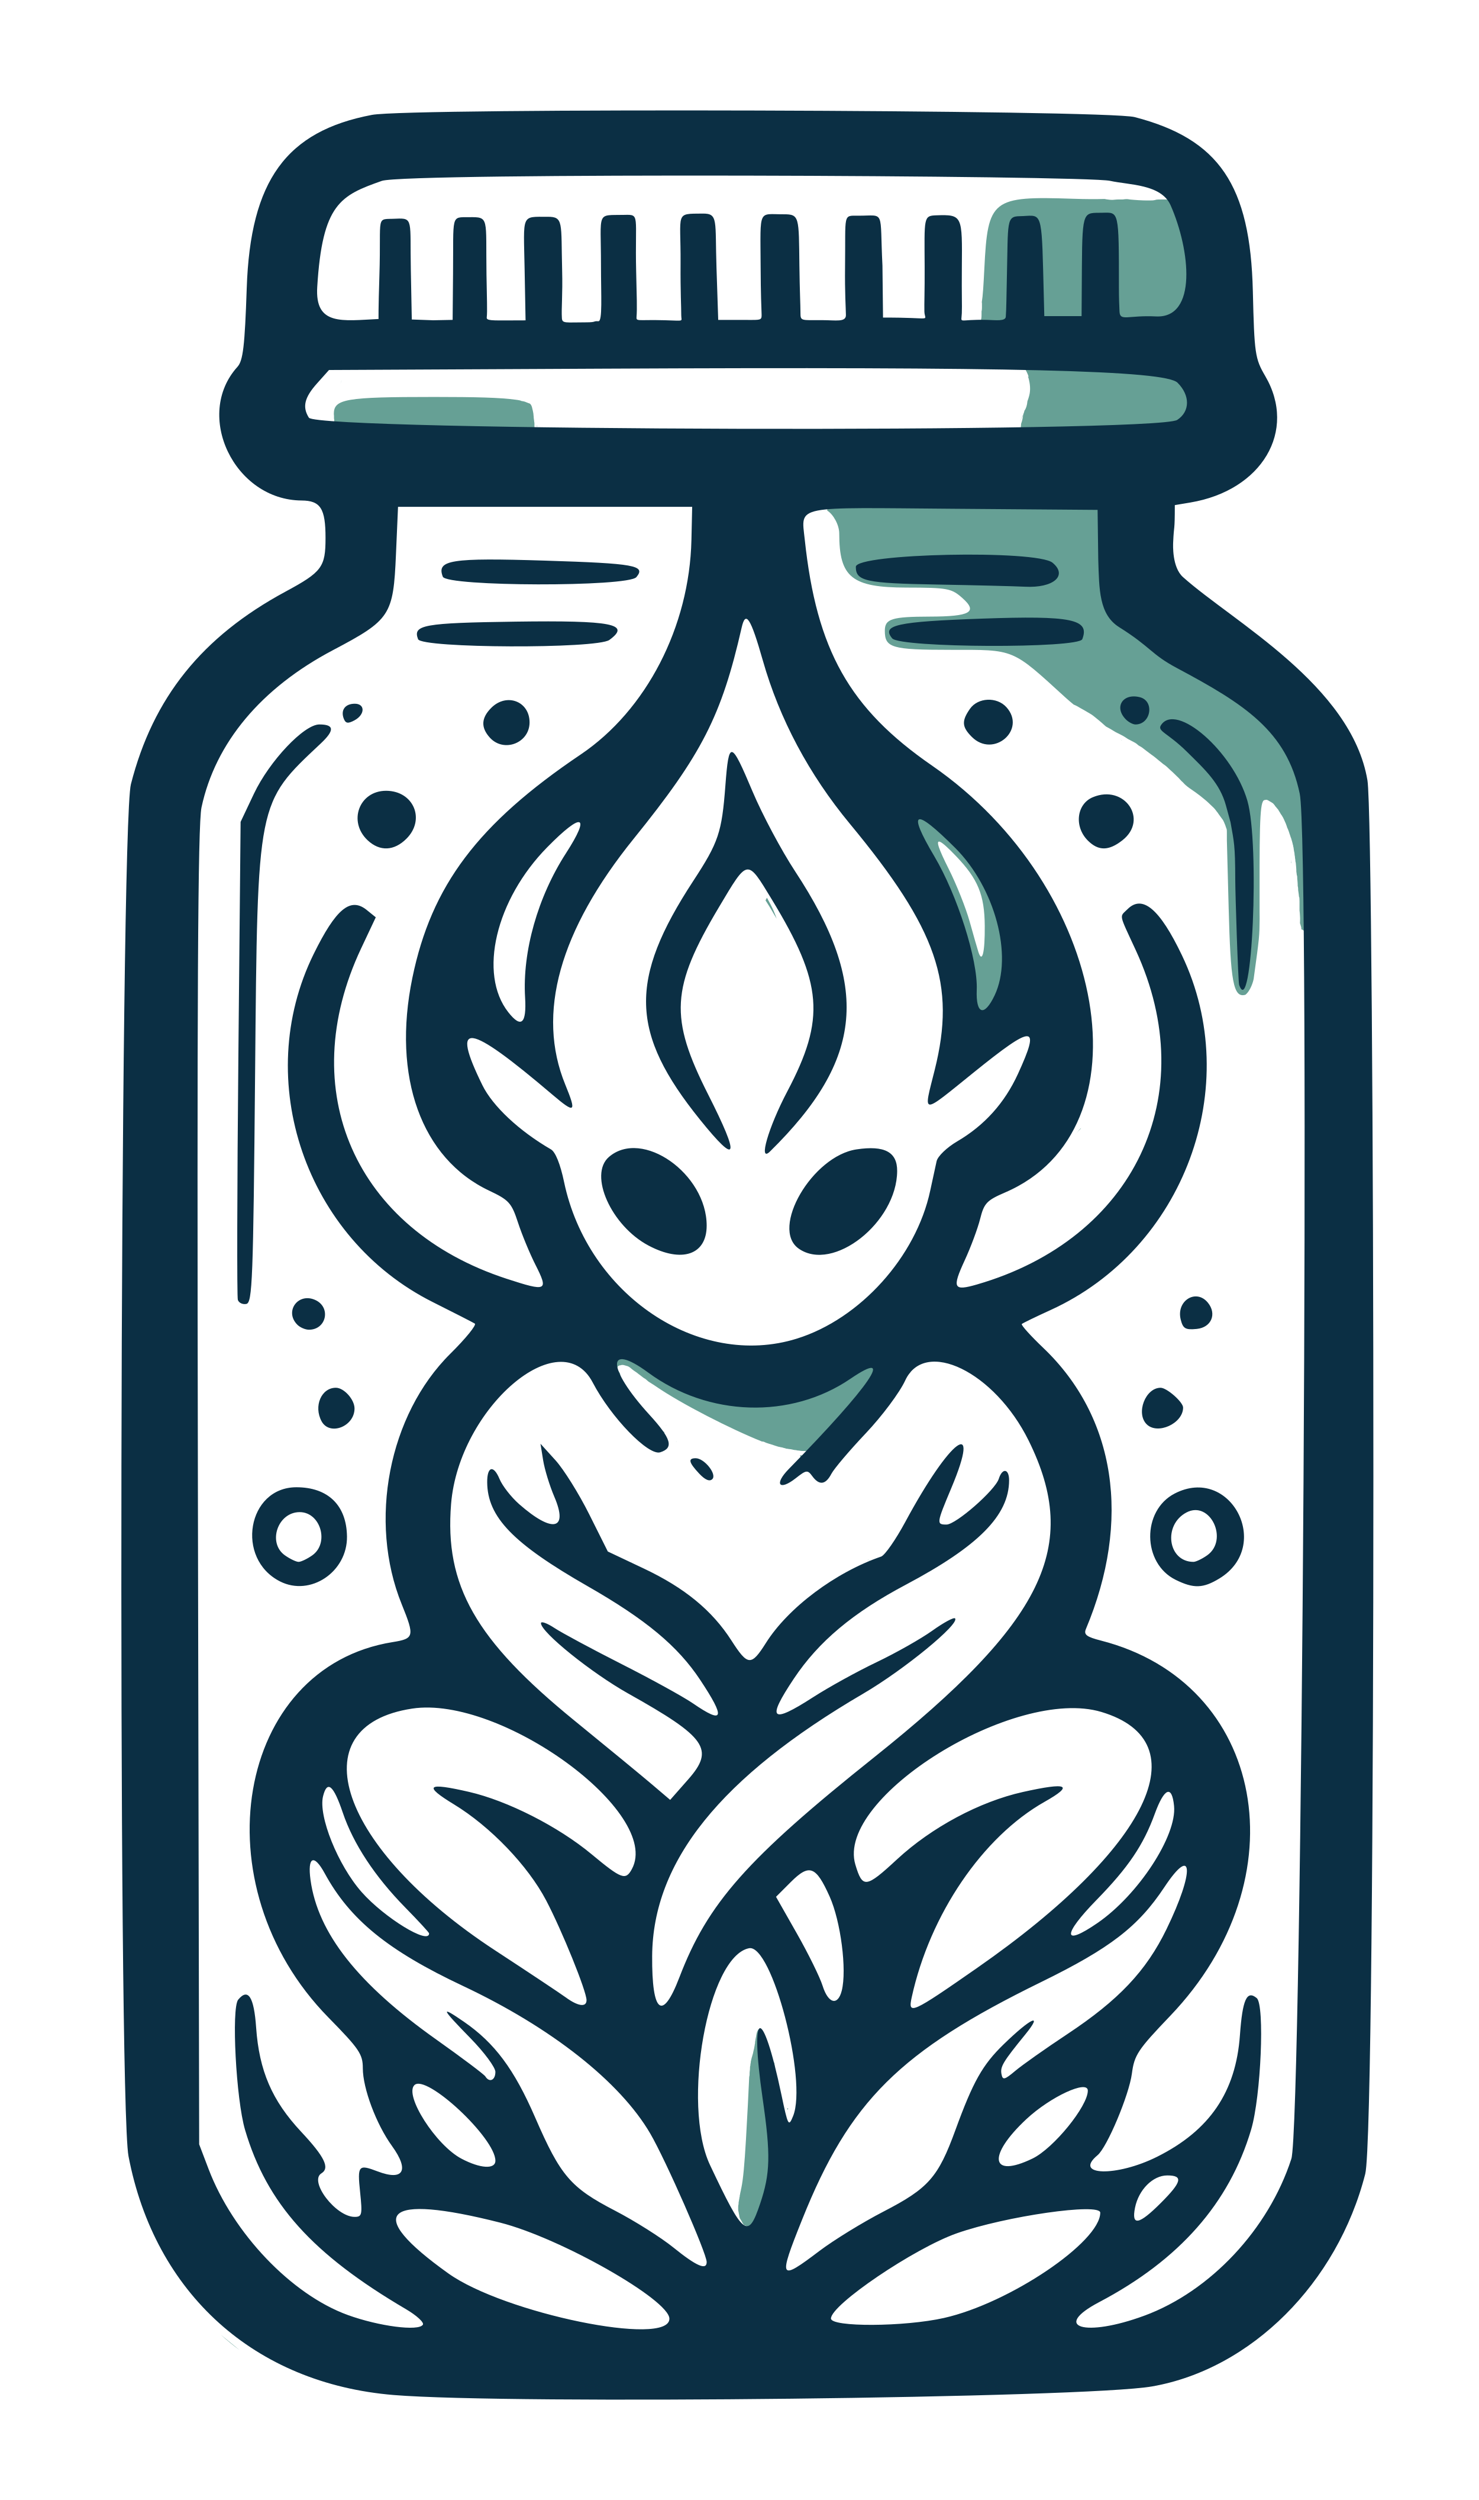 <?xml version="1.0" encoding="UTF-8" standalone="no"?>
<!-- Created with Inkscape (http://www.inkscape.org/) -->

<svg
   version="1.1"
   id="svg1"
   width="476"
   height="804"
   viewBox="0 0 476 804"
   xmlns="http://www.w3.org/2000/svg"
   xmlns:svg="http://www.w3.org/2000/svg">
  <defs
     id="defs1" />
  <g
     id="g1">
    <g
       id="g2"
       transform="translate(8.769,17.742)">
      <path
         id="path3"
         style="fill:#66a095"
         d="m 375.356,45.182 c -0.403,1.227 -1.935,2.182 -4.445,1.807 -0.289,-0.043 -0.577,-0.088 -0.865,-0.131 -1.161,-0.172 -2.325,-0.31 -3.49,-0.443 -0.398,2.1e-5 -0.796,-2.26e-4 -1.193,0 -0.276,3e-4 -0.552,7.53e-4 -0.828,0.002 -0.162,9e-4 -0.325,0.002 -0.486,0.008 -0.165,0.007 -0.33,0.014 -0.494,0.033 -0.171,0.013 -0.335,0.057 -0.498,0.109 -0.522,0.13 -1.053,0.179 -1.59,0.158 -0.287,-3.9e-5 -0.576,2.78e-4 -0.863,0 -0.203,-3e-4 -0.404,-4.53e-4 -0.607,-0.002 -0.285,-0.002 -0.57,-0.006 -0.855,-0.016 -0.501,-0.016 -1.003,-0.04 -1.504,-0.07 -0.906,-0.056 -1.812,-0.121 -2.715,-0.213 -0.253,-0.026 -0.488,-0.064 -0.715,-0.109 -0.167,-0.005 -0.335,-0.017 -0.502,-0.018 -0.179,0.005 -0.358,0.009 -0.535,0.039 -0.292,0.048 -0.586,0.092 -0.883,0.076 -0.256,8.7e-5 -0.51,-4.99e-4 -0.766,0 -0.162,4.4e-4 -0.324,9.1e-4 -0.486,0.004 -0.164,0.004 -0.327,0.012 -0.49,0.021 -0.263,0.015 -0.526,0.033 -0.787,0.066 -0.262,0.034 -0.525,0.046 -0.789,0.033 -0.194,-0.005 -0.389,-0.014 -0.582,-0.031 -0.356,-0.032 -0.711,-0.073 -1.062,-0.137 -0.2,-0.037 -0.401,-0.074 -0.6,-0.117 -2.672,0.074 -5.858,0.08 -10.176,-0.066 -26.102,-0.885 -27.409,0.143 -28.518,22.408 -0.282,5.662 -0.484,8.85 -0.822,10.844 0.038,0.19 0.063,0.383 0.053,0.578 -2e-5,0.144 7e-5,0.288 0,0.432 -10e-5,0.173 4.6e-4,0.345 0,0.518 -10e-4,0.149 -0.003,0.3 -0.006,0.449 -0.005,0.176 -0.009,0.353 -0.035,0.527 -0.022,0.139 -0.05,0.275 -0.08,0.412 -0.002,0.009 -0.004,0.033 -0.006,0.039 l -0.002,-0.002 c -0.002,-0.005 -0.002,-0.016 -0.002,-0.025 -0.003,0.106 0.006,0.212 0,0.318 -6e-5,0.16 3.7e-4,0.321 0,0.48 0,0.16 -0.002,0.32 -0.004,0.48 -0.003,0.19 -0.007,0.381 -0.019,0.57 -0.018,0.237 -0.044,0.474 -0.111,0.703 -0.002,0.006 -0.002,0.007 -0.004,0.014 -0.011,0.125 -0.025,0.261 -0.012,0.146 -0.022,0.251 -0.061,0.501 -0.162,0.734 -0.169,0.355 -0.331,0.498 -0.418,0.598 -0.236,0.193 -0.475,0.373 -0.775,0.455 -0.294,0.109 -0.59,0.219 -0.904,0.256 -0.447,0.036 -0.887,-0.076 -1.213,-0.396 -0.198,-0.188 -0.374,-0.399 -0.506,-0.639 -0.078,-0.014 -0.157,0.007 -0.234,-0.01 -0.32,-0.072 -0.61,-0.206 -0.879,-0.375 h -0.002 c -0.501,0.027 -0.826,-0.15 -1.051,-0.424 -0.113,0.021 -0.227,0.042 -0.34,0.062 0.011,0.032 0.02,0.065 0.031,0.098 0.797,2.351 -1.524,3.182 -2.373,0.941 -0.232,0.098 -0.475,0.106 -0.697,0.029 -0.81,2.236 -1.815,4.384 -3.484,5.982 -0.789,0.755 -1.712,1.352 -2.598,1.994 1.108,0.085 2.218,0.147 3.33,0.139 2.435,0.047 4.87,0.116 7.305,0.199 4.109,0.154 8.259,0.231 12.303,1.043 2.897,1.006 3.525,0.962 6.172,4.125 0.792,0.947 2.302,4.29 1.564,3.422 0.073,0.198 0.151,0.394 0.207,0.598 0.493,1.803 0.699,3.71 0.223,5.561 -0.153,0.622 -0.357,1.226 -0.582,1.822 -0.12,1.349 -0.435,2.324 -0.965,3.066 -0.07,0.264 -0.124,0.531 -0.223,0.789 -0.039,0.107 -0.091,0.202 -0.133,0.307 -0.014,0.108 -0.033,0.216 -0.049,0.324 0.019,-0.066 -0.037,-0.003 -0.168,0.184 -0.106,0.237 -0.209,0.483 -0.324,0.715 0.001,0.003 0.001,0.043 -0.004,0.088 0.244,-0.451 0.425,-0.788 0.494,-0.965 -0.136,0.926 -0.323,1.843 -0.652,2.723 -0.035,0.344 -0.045,0.691 -0.096,1.033 -0.137,0.803 -0.327,1.58 -0.543,2.354 -0.039,0.353 -0.08,0.713 -0.1,0.932 -0.521,2.236 -1.553,4.296 -3.238,5.85 -0.881,0.738 -1.667,1.484 -2.789,1.906 -0.515,0.194 -1.53,0.456 -2.383,0.67 -1.587,0.688 -0.829,0.451 -4.199,0.967 -0.147,0.022 -0.301,-0.024 -0.447,0 h -0.953 -1.268 -1.508 c -0.919,-1e-5 -1.837,4e-5 -2.756,0 -1.046,-6e-5 -2.092,4.9e-4 -3.139,0 -0.722,-6e-4 -1.443,-0.002 -2.164,-0.004 -0.799,-0.003 -1.598,-0.005 -2.396,-0.029 -0.94,-0.029 -1.881,-0.075 -2.818,-0.146 -1.849,-0.135 -3.696,-0.292 -5.539,-0.488 -1.712,-0.176 -3.431,-0.22 -5.139,-0.441 -0.942,-0.14 -1.768,-0.362 -2.652,-0.326 -2.405,-0.028 -4.813,-0.059 -7.217,-0.16 -1.956,-0.097 -3.91,-0.223 -5.85,-0.498 0.101,-0.005 0.401,-0.008 0.301,-0.014 -1.216,-0.073 -2.443,0.036 -3.66,-0.035 l -0.348,-0.006 c 0.48,2.359 0.441,5.207 -0.334,8.504 -0.168,0.715 -0.07,0.269 -0.264,1.34 -0.118,0.562 -0.293,2.107 -0.506,3.26 -0.234,1.258 -0.197,0.892 -0.34,2.719 -0.02,0.187 -0.05,0.373 -0.07,0.561 1.911,1.151 3.875,4.568 3.875,7.385 0,14.109 4.039,17.36 21.594,17.385 13.273,0.019 14.518,0.25 18,3.33 5.133,4.541 2.623,5.978 -10.484,6.004 -12.24,0.025 -14.441,0.719 -14.441,4.562 0,5.474 2.232,6.125 21.021,6.125 21.039,0 19.664,-0.572 37.258,15.475 0.846,0.772 1.654,1.418 2.48,2.125 0.061,0.026 0.122,0.053 0.184,0.078 0.214,0.09 0.421,0.195 0.635,0.287 0.301,0.136 0.582,0.311 0.865,0.479 0.271,0.138 0.52,0.313 0.789,0.455 0.27,0.13 0.527,0.288 0.789,0.434 0.283,0.163 0.56,0.333 0.846,0.492 0.4,0.221 0.796,0.447 1.18,0.695 0.276,0.162 0.549,0.328 0.807,0.518 0.26,0.201 0.523,0.398 0.775,0.609 0.256,0.222 0.524,0.429 0.787,0.643 0.199,0.156 0.391,0.318 0.588,0.477 0.27,0.225 0.529,0.461 0.799,0.686 0.349,0.293 0.688,0.598 1.021,0.908 0.117,0.099 0.232,0.201 0.346,0.303 0.15,0.083 0.303,0.159 0.451,0.246 0.178,0.083 0.346,0.179 0.514,0.281 0.161,0.091 0.327,0.178 0.488,0.271 0.349,0.207 0.7,0.413 1.043,0.631 0.203,0.13 0.411,0.254 0.621,0.373 0.239,0.124 0.479,0.246 0.723,0.361 0.262,0.145 0.535,0.263 0.801,0.398 0.087,0.048 0.284,0.159 0.318,0.176 0.221,0.094 0.427,0.218 0.637,0.334 0.215,0.141 0.441,0.265 0.656,0.404 0.16,0.097 0.31,0.211 0.471,0.307 0.142,0.075 0.259,0.184 0.395,0.268 0.015,0.007 0.103,0.056 0.219,0.1 0.178,0.075 0.345,0.172 0.514,0.266 0.151,0.069 0.29,0.161 0.438,0.238 0.219,0.113 0.439,0.223 0.656,0.34 0.165,0.102 0.342,0.179 0.51,0.275 0.094,0.076 0.201,0.133 0.301,0.205 0.172,0.142 0.222,0.184 0.326,0.264 -0.111,-0.104 0.116,0.098 0.184,0.164 10e-4,9.7e-4 0.003,-2e-4 0.004,0.002 l 0.008,0.008 c 0.026,0.024 0.051,0.05 0.076,0.074 -0.107,-0.103 0.16,0.101 0.188,0.121 0.02,0.015 0.039,0.032 0.059,0.047 0.372,0.243 0.722,0.362 1.102,0.666 0.958,0.767 1.953,1.487 2.93,2.23 0.875,0.566 1.644,1.27 2.451,1.922 0.067,0.053 0.134,0.104 0.201,0.158 0.292,0.236 0.586,0.473 0.873,0.715 0.338,0.284 0.437,0.398 0.277,0.223 0.845,0.531 1.525,1.215 2.191,1.855 0.611,0.523 1.247,1.132 1.828,1.715 0.669,0.605 1.292,1.257 1.885,1.936 0.456,0.333 0.799,0.832 1.229,1.203 0.489,0.448 0.764,0.635 1.371,1.086 0.702,0.439 1.349,0.97 2.043,1.424 0.961,0.674 1.867,1.417 2.771,2.164 0.903,0.707 1.695,1.534 2.531,2.314 0.596,0.512 1.067,1.141 1.527,1.773 l 0.004,0.004 c 0.023,0.023 0.048,0.053 0.074,0.088 0.027,0.037 0.063,0.066 0.09,0.104 0.018,0.018 0.03,0.035 0.035,0.051 0.035,0.043 0.051,0.097 0.084,0.141 0.069,0.102 0.14,0.203 0.211,0.305 0.105,0.171 0.235,0.324 0.352,0.486 0.061,0.089 0.119,0.176 0.213,0.297 0.079,0.106 0.147,0.2 0.195,0.264 0.114,0.148 0.23,0.294 0.334,0.449 0.117,0.169 0.137,0.196 0.193,0.266 0.107,0.097 0.194,0.356 0.232,0.41 0.089,0.182 0.123,0.261 0.193,0.41 0.053,0.134 0.106,0.258 0.162,0.389 0.047,0.162 0.081,0.196 0.152,0.355 0.059,0.186 0.079,0.233 0.137,0.369 0.035,0.043 0.104,0.424 0.105,0.34 0.071,0.153 0.119,0.312 0.154,0.477 -0.042,-0.165 0.086,0.163 0.096,0.191 0.059,0.184 0.073,0.377 0.082,0.568 0.006,0.144 0.007,0.288 0.008,0.432 5e-4,0.122 0.002,0.245 0.002,0.367 1.7e-4,0.119 -3e-5,0.237 0,0.355 2e-5,0.136 -1e-5,0.271 0,0.406 v 0.318 0.307 0.303 0.555 c 0.004,0.087 0.007,0.173 0.006,0.26 v 0.002 l 0.574,21.721 c 0.614,23.195 1.435,28.934 5.406,27.736 1.658,-1.336 2.531,-4.345 2.645,-5.17 1.871,-13.577 1.844,-13.537 1.914,-19.207 -0.043,-5.297 -0.003,1.572 -0.021,-8.416 -0.047,-25.297 0.238,-30.043 1.812,-29.832 0.073,-0.038 0.155,-0.067 0.252,-0.074 0.212,-0.015 0.475,0.052 0.771,0.234 0.186,0.114 0.382,0.207 0.562,0.33 -0.002,0.023 0.234,0.14 0.131,0.086 0.111,-0.017 0.599,0.406 0.328,0.184 -0.15,-0.104 0.31,0.239 0.246,0.158 -0.005,-0.006 -0.003,-0.007 -0.012,-0.016 0.053,0.034 0.054,0.037 0.035,0.027 0.022,0.012 -0.041,-0.023 0.078,0.045 0.101,0.073 0.186,0.163 0.271,0.252 0.076,0.068 0.312,0.401 0.135,0.158 -2.1e-4,-0.003 0.056,0.067 0.105,0.131 0.095,0.091 0.159,0.207 0.238,0.311 0.061,0.079 0.262,0.376 0.094,0.133 -0.054,0.023 0.013,0.062 0.07,0.102 0.01,0.011 0.008,0.009 0.016,0.018 0.027,0.021 0.048,0.041 0.047,0.059 0.019,0.023 0.042,0.045 0.086,0.105 -0.013,-0.018 -0.058,-0.068 -0.041,-0.053 0.231,0.206 0.029,0.049 0.191,0.219 0.079,0.086 0.174,0.224 0.191,0.242 0.141,0.185 0.031,0.033 0.234,0.271 -0.088,-0.141 0.173,0.22 0.193,0.248 0.083,0.14 0.163,0.282 0.24,0.426 -9.9e-4,-0.005 -0.007,-0.018 -0.004,-0.014 0.08,0.113 0.151,0.235 0.227,0.352 0.097,0.167 0.192,0.333 0.289,0.5 0.059,0.109 0.134,0.209 0.199,0.314 -0.023,-0.087 0.17,0.23 0.191,0.27 -0.174,-0.343 0.181,0.302 0.182,0.303 -0.112,-0.294 0.106,0.253 0.094,0.141 0.126,0.162 0.135,0.304 0.232,0.443 0.097,0.201 0.199,0.401 0.289,0.605 0.037,0.139 0.105,0.254 0.168,0.381 0.042,0.082 0.067,0.171 0.096,0.258 0.047,0.14 -0.025,-0.077 -0.023,-0.074 0.017,0.03 0.033,0.061 0.049,0.092 0.054,0.11 0.094,0.224 0.146,0.334 0.075,0.198 0.092,0.257 0.152,0.4 0.056,0.175 0.083,0.259 0.139,0.387 0.064,0.142 0.098,0.294 0.129,0.445 0.004,0.021 -0.008,-0.042 -0.012,-0.062 0.003,0.004 0.161,0.447 0.098,0.236 0.066,0.117 0.097,0.248 0.156,0.367 0.062,0.161 0.105,0.262 0.17,0.395 0.07,0.183 0.141,0.366 0.201,0.553 0.032,0.153 0.077,0.26 0.133,0.406 0.019,0.007 0.141,0.541 0.08,0.279 0.072,0.144 0.121,0.296 0.156,0.453 10e-4,0.007 0.005,0.014 0.008,0.021 0.032,0.071 0.061,0.144 0.086,0.219 0.053,0.262 0.027,0.119 0.113,0.373 0.037,0.118 0.098,0.228 0.143,0.346 0.057,0.211 0.065,0.257 0.113,0.391 0.036,0.018 0.144,0.617 0.092,0.348 0.073,0.16 0.116,0.331 0.146,0.504 0.006,0.077 0.048,0.149 0.098,0.328 0.036,0.124 0.053,0.253 0.066,0.381 0.021,0.035 0.076,0.18 0.084,0.203 0.04,0.123 0.058,0.251 0.07,0.379 0.003,0.04 0.006,0.079 0.008,0.119 0.043,0.119 0.073,0.242 0.102,0.365 0.029,0.129 0.032,0.284 0.043,0.4 0.061,0.234 0.059,0.479 0.107,0.715 0.039,0.163 0.082,0.325 0.117,0.488 0.03,0.148 0.043,0.299 0.051,0.449 -0.007,0.16 0.009,0.237 0.039,0.373 0.038,0.158 0.065,0.319 0.084,0.48 0.016,0.135 0.018,0.271 0.021,0.406 -0.007,0.026 0.045,0.22 0.074,0.389 0.032,0.199 0.047,0.4 0.057,0.602 0.008,0.059 0.006,0.12 0.008,0.18 0.002,-0.002 0.007,-0.007 0.012,0.004 0.079,0.203 0.102,0.419 0.115,0.635 0.022,0.355 0.066,0.71 0.098,1.064 0.021,0.246 0.038,0.491 0.051,0.738 0.007,0.134 0.01,0.27 0.012,0.404 10e-4,0.132 0.006,0.264 0.006,0.396 0.008,0.158 0.049,0.319 0.074,0.479 0.029,0.171 0.043,0.343 0.055,0.516 -3e-4,0.003 1e-4,0.009 0,0.012 0.007,0.016 0.002,0.007 0.021,0.053 0.053,0.125 0.085,0.258 0.105,0.393 0.015,0.098 0.02,0.196 0.023,0.295 0.003,0.108 0.01,0.216 0.01,0.324 -0.012,0.196 0.021,0.388 0.045,0.582 0.032,0.292 0.053,0.584 0.072,0.877 0.009,0.142 0.015,0.282 0.019,0.424 0.003,0.088 0.011,0.176 0.012,0.264 4.5e-4,0.104 -6e-5,0.21 0,0.314 0.005,0.022 0.002,0.044 0,0.066 0.004,0.003 0.011,0.021 0.016,0.037 0.008,0.028 0.013,0.056 0.021,0.084 0.045,0.149 0.067,0.302 0.082,0.457 0.011,0.12 0.016,0.242 0.018,0.363 0.003,0.124 0.006,0.249 0.006,0.373 0.057,0.384 0.117,0.767 0.168,1.152 0.033,0.275 0.068,0.55 0.092,0.826 -0.021,-0.057 -0.018,-0.002 -0.012,0.066 0.004,0.007 0.006,-2.3e-4 0.012,0.012 0.078,0.141 0.108,0.299 0.131,0.457 0.018,0.144 0.022,0.29 0.025,0.436 0.003,0.124 0.011,0.247 0.012,0.371 3.6e-4,0.101 0.012,0.201 0.012,0.303 5e-5,0.105 -1e-5,0.21 0,0.314 v 0.432 0.824 0.475 0.352 0.539 c 0.04,0.266 0.064,0.533 0.088,0.801 0.017,0.209 0.032,0.418 0.041,0.627 -0.002,0.188 0.012,0.372 0.033,0.559 0.05,0.441 0.024,0.888 0.012,1.33 -0.009,0.213 -0.017,0.426 -0.025,0.639 -10e-4,0.035 4.7e-4,0.07 -0.002,0.105 0.059,0.185 0.116,0.37 0.17,0.557 0.121,0.419 0.282,0.835 0.277,1.277 -0.034,0.022 -0.065,0.049 -0.098,0.072 3.23,1.644 6.626,4.87 10.102,9.033 -0.212,-2.303 -0.396,-4.609 -0.406,-6.922 -0.093,-2.571 -0.237,-5.141 -0.441,-7.705 -0.257,-2.98 -0.569,-5.951 -1.061,-8.902 -0.295,-1.712 -0.629,-3.429 -0.699,-5.168 -0.085,-1.071 -0.205,-2.139 -0.344,-3.205 -0.305,-2.331 -0.719,-4.645 -1.098,-6.965 -0.281,-1.606 -0.668,-3.185 -1.02,-4.775 -0.02,-0.091 0.057,0.177 0.086,0.266 -0.362,-1.286 -0.629,-2.322 -0.963,-3.57 -0.369,-1.837 -0.672,-3.678 -0.975,-5.527 -0.617,-3.435 -1.326,-6.853 -1.861,-10.303 -0.533,-2.78 -1.051,-5.562 -2,-8.238 -0.333,-0.913 -0.642,-1.848 -1.008,-2.748 -0.007,-0.018 -0.854,-1.984 -0.906,-2.131 -0.026,-0.074 0.09,0.129 0.135,0.193 -0.889,-1.739 -1.684,-3.53 -2.832,-5.123 -1.846,-2.915 -3.699,-5.825 -5.598,-8.705 -1.969,-2.647 -3.966,-5.277 -6.02,-7.859 -1.463,-1.734 -2.876,-3.503 -4.504,-5.09 -1.107,-1.332 -2.53,-2.382 -3.854,-3.484 -1.383,-1.036 -2.864,-1.973 -4.359,-2.916 -1.43,-0.923 -2.831,-1.885 -4.205,-2.889 -1.818,-1.355 -3.601,-2.76 -5.309,-4.252 -1.69,-1.531 -3.363,-3.077 -4.943,-4.723 -1.226,-1.323 -2.798,-2.611 -4.287,-4.475 -3.034,-4.154 -4.833,-9.027 -4.127,-14.264 0.18,-1.538 0.403,-3.072 0.723,-4.588 0.464,-2.15 0.849,-3.485 1.346,-5.549 0.505,-1.725 0.655,-2.569 1.328,-4.176 0.062,-0.147 -0.088,0.308 -0.133,0.461 0.381,-1.189 0.442,-1.366 0.713,-2.072 -0.082,0.319 -0.097,0.667 -0.273,0.943 -0.243,0.381 0.052,-0.383 0.395,-1.297 -3.7e-4,6.6e-4 0.019,-0.054 0.014,-0.041 0.304,-0.812 0.695,-1.875 0.348,-1.139 0.754,-1.991 1.618,-3.955 2.721,-5.779 1.683,-2.415 3.526,-4.693 5.902,-6.469 1.772,-1.371 3.644,-2.615 5.678,-3.568 1.523,-0.718 3.094,-1.324 4.668,-1.92 -0.127,-0.714 -0.255,-1.428 -0.383,-2.143 -0.019,-0.473 0.166,0.795 0.041,0.055 -0.135,-0.502 -1.027,-4.697 -0.66,-3.027 0.009,0.04 -0.016,-0.081 -0.023,-0.121 0.246,0.694 -0.348,-1.2 -0.4,-1.27 -0.484,-1.536 -0.612,-1.967 -1.199,-3.84 -0.773,-2.614 -0.445,-1.834 -0.949,-3.75 -0.372,-1.542 -0.639,-3.1 -0.912,-4.66 -0.468,-2.079 -0.921,-4.162 -1.307,-6.258 -0.175,-1.413 -0.635,-2.779 -0.756,-4.201 -0.249,-0.594 -1.184,-2.709 -0.545,-1.637 -0.355,-1.248 -0.812,-2.472 -1.191,-3.713 -0.763,-2.29 8.745,-7.495 8.207,-9.848 -0.691,-2.56 -3.797,-4.253 -4.391,-6.838 -0.602,-2.46 1.07,-5.718 0.73,-8.232 -0.392,-2.531 -0.93,-7.571 -1.156,-10.121 -0.018,-0.321 -0.281,-0.505 -0.646,-0.633 z m -74.992,29.559 c -0.019,0.085 -0.049,0.207 -0.078,0.322 0.032,-0.068 0.059,-0.145 0.086,-0.227 -0.003,-0.035 -0.005,-0.055 -0.008,-0.096 z M 81.83,100.583 c -0.442,0.648 -0.84,1.327 -1.283,1.973 -1.918,2.7 -3.8,5.408 -5.445,8.281 -0.944,1.632 -1.685,3.37 -2.475,5.08 -0.552,1.334 -1.244,2.618 -1.795,3.947 v 0.002 c 2.168,0.328 4.332,0.673 6.484,1.096 0.325,0.053 0.612,0.203 0.932,0.27 -0.026,-0.7 -0.034,-1.419 0,-2.176 0.048,-1.057 0.104,-2.115 0.215,-3.168 0.064,-0.503 0.892,-5.513 0.451,-1.969 0.08,-1.262 0.244,-2.521 0.639,-3.729 5.5e-5,-0.048 -1.4e-4,-0.096 0,-0.145 0.002,-0.388 0.004,-0.776 0.012,-1.164 0.015,-0.652 0.041,-1.304 0.107,-1.953 0.197,-1.524 0.529,-3.035 1.26,-4.404 0.092,-0.169 0.184,-0.337 0.275,-0.506 0.176,-0.49 0.388,-0.967 0.623,-1.436 z m 240.148,2.533 c 0.019,0.051 0.036,0.103 0.055,0.154 -0.007,-0.058 0.023,-0.136 -0.055,-0.154 z m -220.809,1.428 c -0.211,0.691 -0.252,0.863 -0.344,1.203 0.106,-0.298 0.202,-0.601 0.285,-0.914 -0.085,0.347 0.087,-0.383 0.059,-0.289 z m -20.658,3.383 c 0.072,-0.154 -0.159,0.3 -0.223,0.457 -0.011,0.028 -0.013,0.036 -0.023,0.062 0.084,-0.172 0.165,-0.346 0.246,-0.52 z m 50.316,2 c -28.492,0 -32.151,0.625 -32.16,5.506 0.013,0.088 0.023,0.175 0.031,0.264 0.009,0.097 0.016,0.194 0.02,0.291 0.003,0.071 0.003,0.142 0.004,0.213 3.5e-4,0.046 -9e-5,0.094 0,0.141 7e-5,0.043 -1e-5,0.086 0,0.129 1e-5,0.066 -1e-5,0.132 0,0.197 v 0.201 c 0.01,0.022 0.034,0.119 0.037,0.133 0.02,0.096 0.028,0.194 0.035,0.291 0.005,0.074 0.007,0.149 0.008,0.223 6.28e-4,0.083 -1.5e-4,0.165 0,0.248 7.8e-5,0.078 -2e-5,0.158 0,0.236 0.003,0.117 -0.029,0.229 -0.053,0.342 -0.162,0.781 -0.952,0.616 -0.789,-0.164 0.015,-0.072 0.037,-0.141 0.037,-0.178 -1.9e-5,-0.073 7.4e-5,-0.146 0,-0.219 -0.031,0.12 -0.092,0.241 -0.088,0.361 -0.049,0.591 -0.08,1.183 -0.105,1.775 -0.24,5.647 -2.081,9.561 -4.543,11.811 0.451,0.831 0.857,1.691 1.207,2.576 1.274,3.503 1.342,7.103 0.506,10.527 -0.033,0.134 -0.042,0.273 -0.078,0.406 0.943,-0.082 1.882,-0.19 2.805,-0.416 0.555,-0.114 0.759,-0.167 0.955,-0.219 1.605,-1.511 3.435,-2.746 5.359,-3.816 2.547,-1.352 5.32,-2.085 8.158,-2.486 2.714,-0.33 5.239,0.088 7.764,0.684 2.082,-3.036 6.453,-5.35 13.115,-5.35 h 14.521 25.877 c 5.222,-0.056 10.438,-0.01 15.654,0.248 2.843,0.147 5.684,0.319 8.529,0.203 1.908,-0.094 3.813,-0.22 5.721,-0.316 1.584,-0.077 3.17,-0.093 4.756,-0.111 1.7,-0.085 3.386,0.163 5.064,0.395 4.918,0.649 7.73,3.066 9.797,7.525 0.251,1.117 0.604,2.216 0.752,3.352 0.424,3.256 -0.537,7.562 -1.23,10.758 -0.813,3.78 -1.926,7.484 -2.918,11.219 -0.828,2.887 -1.672,5.766 -2.375,8.688 -0.627,2.553 -1.334,5.089 -1.891,7.658 -0.498,1.898 -0.897,3.81 -1.145,5.756 -0.179,1.643 -0.241,3.295 -0.291,4.945 -0.027,0.98 -0.041,1.963 -0.055,2.943 -0.032,2.35 -0.352,4.406 -0.883,6.18 1.601,-2.311 3.18,-4.636 4.631,-7.045 0.297,-0.523 0.491,-0.852 0.719,-1.248 0.179,-0.417 0.196,-1.345 0.586,-1.154 0.039,0.019 0.065,0.028 0.104,0.047 0.391,-0.583 0.725,-0.977 1.08,-1.045 0.427,-0.082 0.981,0.251 1.748,0.812 0.415,-0.738 0.886,-1.442 1.277,-2.191 0.932,-1.779 1.933,-3.523 2.959,-5.25 0.478,-0.833 0.945,-1.669 1.459,-2.48 0.016,-0.051 -0.04,0.132 0.096,-0.314 0.133,-0.379 0.211,-0.772 0.293,-1.164 0.407,-2.025 1.151,-2.722 2.311,-2.693 1.933,0.048 5.026,2.113 9.666,3.402 0.263,0.073 0.024,0.544 0.045,0.816 0.023,0.307 0.075,0.612 0.107,0.918 0.134,1.81 0.455,3.59 0.846,5.359 0.633,2.388 1.402,4.735 2.232,7.061 0.791,2.158 1.654,4.288 2.486,6.43 0.752,1.951 1.696,3.814 2.605,5.693 1.059,2.303 1.976,4.666 2.918,7.018 0.932,2.117 1.877,4.228 2.805,6.348 0.918,2.123 1.706,4.301 2.656,6.41 0.915,1.785 1.787,3.591 2.754,5.35 1.073,1.933 2.262,3.805 3.496,5.639 1.5,2.18 3.004,4.356 4.449,6.572 1.333,2.115 2.873,4.085 4.361,6.09 1.678,2.15 3.222,4.399 4.715,6.68 1.088,1.586 2.1,3.225 3.039,4.902 0.812,1.374 1.533,2.794 2.223,4.232 0.894,1.746 1.964,3.395 2.973,5.076 1.324,2.09 2.461,4.291 3.582,6.494 1.161,2.678 2.437,5.298 3.732,7.912 1.643,3.227 3.088,6.547 4.285,9.963 0.503,1.725 1.093,3.425 1.586,5.152 0.61,1.987 0.482,4.016 0.086,6.021 -0.336,1.353 -0.72,2.694 -1.092,4.037 -0.357,1.645 -0.759,3.279 -1.139,4.92 -0.311,1.525 -0.657,3.042 -0.922,4.576 -0.149,1.116 -0.273,2.227 -0.547,3.322 -0.029,0.104 -0.053,0.208 -0.08,0.312 0.24,-0.167 0.472,-0.343 0.713,-0.508 2.368,-1.671 4.819,-3.212 7.287,-4.729 2.212,-1.277 4.414,-2.561 6.572,-3.928 1.544,-7.75 6.22,-11.369 10.602,-11.312 5.255,0.068 10.084,5.419 8.582,15.25 0.756,0.027 1.604,-0.008 2.26,0.082 -0.077,-1.902 -0.058,-1.355 -0.16,-4.271 -0.04,-1.707 -0.023,-3.415 -0.029,-5.123 -5.474,-1.522 -8.419,-8.824 -2.652,-18.213 0.177,-0.289 0.308,-0.604 0.455,-0.91 3.6e-4,-0.004 -3.8e-4,0.001 0,-0.006 0.029,-0.441 0.042,-0.884 0.053,-1.326 0.004,-0.171 0.004,-0.341 0.006,-0.512 -0.085,-0.315 -0.256,-1.316 -0.365,-1.582 -0.414,-1.32 -0.772,-2.656 -1.102,-4 -0.031,-0.127 -0.064,-0.255 -0.092,-0.383 -0.028,-0.129 -0.053,-0.258 -0.08,-0.387 -0.026,-0.075 -0.053,-0.15 -0.08,-0.225 -0.316,-0.861 -0.618,-1.731 -0.891,-2.602 -0.327,-1.378 -0.882,-2.665 -1.424,-3.967 -0.585,-1.18 -1.146,-2.369 -1.646,-3.588 -0.882,-1.726 1.405,2.687 -0.656,-1.213 -0.023,-0.053 -0.045,-0.107 -0.068,-0.16 -0.302,-0.079 -0.795,-1.659 -0.553,-1.055 -0.066,-0.134 -0.016,-0.033 -0.068,-0.139 -0.669,-0.848 -1.48,-1.63 -2.309,-2.66 -1.036,-1.333 -0.032,-0.043 -1.463,-1.691 -0.795,-0.9 -1.463,-1.901 -2.23,-2.822 -1.071,-1.189 -2.034,-2.47 -2.967,-3.768 -0.774,-0.922 -1.373,-1.691 -1.986,-2.436 -0.848,-1.073 -1.409,-1.834 -2.16,-2.855 -0.639,-0.989 -1.339,-1.866 -2.051,-2.719 -0.694,-0.833 -1.472,-1.558 -2.229,-2.332 -0.541,-0.6 -0.908,-0.877 -1.508,-1.402 -1.755,-1.854 -1.602,-1.649 -2.775,-3.004 0.129,0.146 0.531,0.568 0.387,0.438 -0.239,-0.215 -0.45,-0.459 -0.67,-0.693 -0.105,-0.113 -0.303,-0.293 -0.395,-0.402 0.019,0.02 -0.034,-0.034 -0.012,-0.012 -0.506,-0.375 -1.335,-1.103 -1.932,-1.637 -0.556,-0.45 -1.452,-1.193 -2.309,-1.914 -1.029,-0.889 -0.795,-0.682 -1.607,-1.248 -1.189,-0.865 -2.373,-1.731 -3.527,-2.641 -1.334,-1.085 -2.657,-2.183 -3.994,-3.266 -0.94,-0.786 -1.965,-1.463 -2.941,-2.203 -0.654,-0.518 -1.445,-1.074 -2.324,-1.721 -1.423,-1.072 -2.718,-2.3 -4.078,-3.447 -1.217,-1.021 -2.425,-2.054 -3.611,-3.109 0.292,0.454 -3.069,-2.759 -2.061,-1.744 -0.595,-0.509 -1.137,-1.076 -1.672,-1.646 -0.801,-0.712 -0.854,-0.705 -2.039,-1.719 -0.88,-0.767 -1.69,-1.432 -2.643,-2.289 -0.826,-0.627 -1.548,-1.373 -2.33,-2.051 -0.927,-0.907 -1.911,-1.792 -2.85,-2.869 -0.841,-0.994 -1.616,-1.995 -2.396,-3.027 -0.884,-1.331 -1.429,-1.937 -2.357,-3.205 -1.172,-1.588 -2.194,-3.276 -3.172,-4.988 -1.016,-1.66 -2.001,-3.339 -2.939,-5.045 -0.669,-1.123 -1.327,-2.249 -1.994,-3.373 -0.365,-0.628 -0.664,-1.287 -0.967,-1.945 -0.484,-0.825 -0.912,-1.68 -1.23,-2.582 0.017,0.063 0.069,0.185 0.033,0.15 -0.154,-0.15 -0.16,-0.4 -0.24,-0.6 -0.418,-1.314 -0.813,-2.556 -1.238,-3.867 -0.519,-1.364 -0.89,-2.777 -1.377,-4.15 -0.543,-1.505 -0.934,-3.052 -1.217,-4.625 0.629,2.817 -0.519,-1.579 -0.586,-1.885 -0.308,-2.115 -0.28,-1.861 -0.549,-3.477 -0.195,-1.309 -0.532,-2.592 -0.771,-3.896 -0.197,-1.106 -0.345,-2.22 -0.449,-3.338 -0.077,-0.753 -0.097,-1.509 -0.109,-2.266 -0.01,-0.764 -0.012,-1.529 -0.014,-2.293 -0.045,-1.496 0.042,-2.983 0.252,-4.465 0.187,-1.1 0.261,-2.215 0.316,-3.328 0.152,-1.778 0.432,-3.542 0.617,-5.316 0.075,-1.431 0.3,-2.841 0.561,-4.248 0.185,-1.212 0.334,-2.425 0.578,-3.629 0.134,-0.794 0.042,-0.274 0.311,-1.551 0.387,-1.838 0.94,-3.422 1.584,-4.832 -3.516,-0.125 -7.034,-0.212 -10.547,-0.414 -4.33,-0.235 -8.674,-0.355 -12.98,-0.904 -1.899,-0.232 -3.799,-0.265 -5.711,-0.188 -3.116,0.05 -6.23,0.129 -9.344,0.232 -4.448,0.149 -8.897,0.392 -13.348,0.381 -2.54,-0.014 -5.079,-0.025 -7.617,-0.129 -2.796,-0.127 -5.612,-0.277 -8.334,-0.98 -3.328,-1.155 -6.326,-2.776 -7.984,-6.17 -0.13,-0.496 -0.258,-0.992 -0.389,-1.488 -0.121,0.065 -0.243,0.126 -0.371,0.178 -0.149,0.06 -0.299,0.119 -0.455,0.156 -0.242,0.082 -0.5,0.052 -0.65,-0.18 -0.045,-0.097 -0.082,-0.191 -0.107,-0.295 -0.012,-0.085 -0.023,-0.165 -0.018,-0.25 -2e-5,-0.074 5e-5,-0.149 0,-0.223 -9e-5,-0.144 3.4e-4,-0.288 0,-0.432 0,-0.148 0.001,-0.295 -0.004,-0.443 -0.002,-0.087 -0.004,-0.175 -0.014,-0.262 -0.011,-0.085 -0.034,-0.168 -0.053,-0.252 -0.016,-0.113 -0.021,-0.226 -0.029,-0.34 -0.013,-0.146 -0.032,-0.292 -0.061,-0.436 -0.032,-0.19 -0.053,-0.381 -0.076,-0.572 -0.013,-0.151 -0.013,-0.302 -0.021,-0.453 -0.01,-0.132 -0.021,-0.264 -0.045,-0.395 -0.022,-0.141 -0.031,-0.282 -0.037,-0.424 -0.009,-0.104 -0.019,-0.208 -0.049,-0.309 -0.028,-0.113 -0.045,-0.228 -0.068,-0.342 -0.028,-0.122 -0.056,-0.243 -0.074,-0.367 -0.038,-0.164 -0.087,-0.326 -0.123,-0.49 -0.03,-0.127 -0.064,-0.254 -0.086,-0.383 -0.011,-0.065 -0.022,-0.13 -0.047,-0.191 -0.041,-0.102 -0.071,-0.208 -0.109,-0.311 -0.031,-0.085 -0.054,-0.163 -0.092,-0.246 -0.001,-0.004 -0.007,-0.014 -0.004,-0.012 -0.016,-0.02 -0.032,-0.04 -0.045,-0.062 -0.043,-0.063 -0.09,-0.123 -0.123,-0.191 -0.035,-0.063 -0.083,-0.116 -0.123,-0.174 -0.038,-0.038 -0.075,-0.076 -0.113,-0.113 0.053,0.018 -0.095,-0.053 -0.117,-0.074 -0.029,-0.015 -0.031,-0.018 -0.041,-0.023 -0.009,-0.002 -0.027,-0.008 -0.078,-0.027 -0.084,-0.029 -0.165,-0.062 -0.25,-0.086 -0.113,-0.036 -0.222,-0.084 -0.334,-0.123 -0.097,-0.036 -0.193,-0.077 -0.287,-0.119 -0.133,-0.046 -0.102,-0.047 -0.225,-0.08 -0.107,-0.044 -0.149,-0.073 -0.203,-0.09 -0.064,-0.026 -0.126,-0.051 -0.193,-0.065 -0.019,-0.006 -0.038,-0.011 -0.057,-0.018 -0.011,-0.004 -0.032,-0.011 -0.037,-0.014 -0.023,-6.6e-4 -0.048,-0.002 -0.053,-0.008 -0.092,-0.016 -0.183,-0.037 -0.271,-0.068 -0.054,-0.018 -0.189,-0.033 -0.283,-0.051 -0.156,-0.029 -0.31,-0.07 -0.467,-0.096 -0.152,-0.025 -0.208,-0.101 -0.293,-0.164 -0.093,0.011 -0.202,0.003 -0.324,-0.029 -0.146,-0.038 -0.293,-0.068 -0.441,-0.094 -0.093,-0.019 -0.188,-0.025 -0.283,-0.029 -0.07,-0.005 -0.138,-0.02 -0.207,-0.035 -5.135,-0.718 -12.891,-0.914 -26.564,-0.914 z m 189.199,6.764 c -0.186,0.372 -0.378,0.74 -0.58,1.123 -0.121,0.23 0.25,-0.437 0.562,-1.012 0.006,-0.037 0.011,-0.074 0.018,-0.111 z m -155.988,2.158 c 4e-5,0.017 -5e-5,0.034 0,0.051 3.4e-4,0.144 -9e-5,0.289 0,0.434 2e-5,0.031 -2e-5,0.061 0,0.092 0.041,-0.016 0.081,-0.03 0.121,-0.047 0.011,-0.004 0.021,-0.009 0.031,-0.014 -0.006,-0.006 -0.012,-0.01 -0.018,-0.016 -0.1,-0.134 -0.116,-0.292 -0.125,-0.453 -0.003,-0.016 -0.007,-0.031 -0.01,-0.047 z m 147.391,12.117 c -0.213,0.088 -0.263,0.113 -0.428,0.184 9.8e-4,1.2e-4 0.329,-0.108 0.211,-0.066 0.073,-0.039 0.293,-0.149 0.217,-0.117 z m -1.217,0.434 c -0.598,0.14 -1.213,0.278 -0.732,0.15 0.161,-0.043 0.36,0.097 0.496,-0.076 0.048,-0.011 0.111,-0.035 0.236,-0.074 z m -217.928,2.729 c -2.188,-0.113 -5.375,1.726 -8.869,4.152 0.264,0.261 0.488,0.482 0.773,0.771 0.189,0.191 0.41,0.349 0.602,0.539 1.691,0.285 3.321,0.896 4.936,1.461 1.072,0.38 2.147,0.764 3.182,1.238 1.204,0.308 1.888,1.017 2.061,1.781 1.039,-7.1 -0.162,-9.813 -2.684,-9.943 z m 7.662,10.07 c -0.047,-0.017 -0.095,0.011 -0.143,0.021 -0.124,0.053 -0.195,0.081 -0.322,0.135 0.203,-0.051 0.624,-0.099 0.465,-0.156 z m 107.959,65.965 c -2.419,1.436 -5.212,1.503 -7.643,0.182 -0.252,0.334 -0.478,0.69 -0.734,1.02 0.548,2.535 0.915,5.102 1.115,7.682 0.689,-0.865 1.461,-1.637 2.402,-2.355 0.079,-0.078 0.093,-0.104 0.145,-0.15 0.005,-0.003 0.009,-0.006 0.014,-0.01 1.279,-1.217 2.115,-3.254 3.32,-4.447 0.462,-0.638 0.918,-1.282 1.381,-1.92 z m -4.701,6.367 c -0.051,0.048 -0.096,0.107 -0.148,0.152 0.257,-0.195 0.485,-0.4 0.77,-0.588 0.211,-0.139 -0.397,0.278 -0.621,0.436 z m -0.148,0.152 c -0.003,0.003 -0.006,0.005 -0.01,0.008 -0.101,0.1 -0.256,0.247 -0.186,0.193 0.072,-0.055 0.126,-0.141 0.195,-0.201 z m 106.223,-5.295 c -0.155,2.619 -0.076,5.645 -0.164,8.344 0.143,0.018 0.285,0.037 0.428,0.059 0.4,0.062 0.8,0.127 1.201,0.172 0.23,-0.338 0.472,-0.667 0.709,-1 0.58,-2.279 0.703,-1.977 0.398,-4.588 -0.19,-1.631 -0.253,-1.076 -0.418,-1.43 -0.348,-0.457 -0.751,-0.865 -1.205,-1.217 -0.038,-0.03 -0.157,-0.076 -0.111,-0.092 0.021,-0.007 0.06,0.007 0.096,0.016 -0.19,-0.064 -0.383,-0.123 -0.574,-0.186 -0.12,-0.033 -0.239,-0.058 -0.359,-0.078 z m 2.154,1.557 c 0.07,0.092 0.181,0.144 0.242,0.244 -0.1,-0.126 -0.357,-0.521 -0.316,-0.365 0.036,0.138 0.046,0.061 0.074,0.121 z m -115.99,3.602 c -0.049,-0.061 -0.725,0.286 -1.438,0.658 -0.459,0.391 -0.916,0.783 -1.402,1.15 -0.511,0.575 -1.006,1.122 -1.539,1.736 2.449,-1.787 4.514,-3.379 4.379,-3.545 z m 156.42,3.607 c 0.104,0.073 0.208,0.146 0.312,0.217 0.022,0.014 0.045,0.025 0.066,0.039 0.016,-0.002 0.031,-0.004 0.047,-0.006 -0.076,-0.045 -0.152,-0.09 -0.225,-0.141 -0.066,-0.037 -0.134,-0.071 -0.201,-0.109 z m -162.459,0.947 c -0.199,0.188 -0.401,0.371 -0.605,0.553 0.323,-0.227 0.28,-0.186 0.615,-0.424 1.4e-4,-0.05 -0.01,-0.061 -0.01,-0.129 z m 119.65,0.082 c -8.7e-4,0.011 5e-4,0.024 -0.002,0.035 0.007,-0.01 0.015,-0.022 0.021,-0.033 -0.006,-8.6e-4 -0.013,2e-4 -0.019,-0.002 z m -121.928,1.484 c -0.556,0.385 -1.089,0.801 -1.641,1.191 -0.061,0.065 -0.118,0.131 -0.18,0.195 0.277,-0.169 1.112,-0.769 1.867,-1.285 -0.007,-0.037 -0.018,-0.073 -0.047,-0.102 z m -3.428,2.488 c -0.038,0.029 -0.079,0.054 -0.117,0.084 -0.02,0.016 0.118,-0.082 0.1,-0.068 0.006,-0.005 0.012,-0.01 0.018,-0.016 z m -0.861,0.445 c -0.179,0.124 -0.356,0.249 -0.535,0.373 -0.229,0.291 -0.526,0.665 -0.611,0.777 0.131,-0.076 0.23,-0.148 0.361,-0.225 0.014,-0.016 0.031,-0.027 0.045,-0.043 0.54,-0.637 0.34,-0.412 0.74,-0.883 z m -0.574,0.402 -0.025,0.018 c -0.078,0.084 -0.179,0.194 -0.264,0.285 -0.15,0.196 -0.228,0.307 -0.379,0.5 0.019,-0.011 0.03,-0.016 0.049,-0.027 0.209,-0.256 0.414,-0.516 0.619,-0.775 z m -0.668,0.803 c -0.07,0.04 -0.108,0.064 -0.178,0.104 -0.303,0.329 -0.442,0.474 -0.811,0.875 0.155,-0.107 0.304,-0.21 0.449,-0.316 0.046,-0.042 0.09,-0.086 0.135,-0.129 0.151,-0.191 0.244,-0.327 0.404,-0.533 z m -0.178,0.104 c 0.208,-0.226 0.378,-0.41 0.557,-0.604 0.064,-0.084 0.099,-0.132 0.162,-0.215 -1.095,0.758 -2.183,1.526 -3.273,2.291 0.758,-0.439 1.561,-0.898 2.555,-1.473 z m -0.723,0.898 c -0.087,0.055 -0.175,0.111 -0.262,0.164 -0.107,0.116 -0.113,0.123 -0.225,0.244 0.129,-0.104 0.236,-0.187 0.359,-0.287 0.045,-0.037 0.083,-0.084 0.127,-0.121 z m -0.219,0.289 c -0.153,0.12 -0.353,0.264 -0.52,0.393 -0.548,0.595 -0.38,0.41 -1.047,1.133 -0.318,0.345 0.7,-0.628 1.029,-0.963 0.182,-0.185 0.355,-0.378 0.537,-0.562 z m -0.1,0.012 c -0.065,0.044 -0.128,0.09 -0.193,0.135 -0.063,0.068 -0.06,0.067 -0.125,0.137 0.111,-0.084 0.21,-0.185 0.318,-0.271 z m -0.264,0.184 c -0.731,0.498 -1.44,1.027 -2.172,1.523 0.609,-0.381 1.197,-0.785 1.775,-1.203 0.15,-0.119 0.252,-0.204 0.396,-0.32 z m -0.471,0.178 c -0.739,0.412 -1.464,0.755 -2.148,0.982 -0.169,0.056 -0.11,0.005 -0.182,0.016 -0.651,0.462 -1.315,0.905 -1.961,1.373 -0.368,0.267 0.825,-0.385 1.227,-0.598 0.915,-0.485 2.014,-1.115 3.064,-1.773 z m -1.166,1.139 c -0.135,0.102 -0.233,0.177 -0.369,0.279 0.034,-0.025 0.064,-0.037 0.094,-0.059 0.109,-0.082 0.166,-0.138 0.275,-0.221 z m 167.262,8.965 c -0.016,0.004 -0.031,0.008 -0.047,0.012 -9.458,2.386 -2.876,5.647 3.621,8.975 0.134,-0.312 0.263,-0.632 0.4,-0.963 0.541,-1.825 0.178,-3.264 -0.482,-4.9 -0.591,-1.223 -1.591,-1.984 -2.699,-2.736 -0.544,-0.27 -0.667,-0.335 -0.793,-0.387 z m 38.777,10.352 c -0.02,0.045 -0.045,0.088 -0.074,0.129 l 0.115,0.016 c -0.013,-0.036 -0.025,-0.072 -0.033,-0.111 -0.002,-0.011 -0.005,-0.022 -0.008,-0.033 z m -90.766,4.068 c 0.851,0.335 2.564,1.886 5.166,4.602 7.075,7.385 9.173,12.481 9.25,22.467 0.065,8.515 -0.817,12.142 -2.043,8.391 -0.334,-1.022 -1.599,-5.424 -2.811,-9.779 -1.211,-4.356 -4.259,-12.007 -6.773,-17 -3.233,-6.421 -4.208,-9.238 -2.789,-8.68 z m 112.947,5.811 c 0.011,0.149 0.017,0.859 0.027,1.033 0.034,-0.006 0.076,-0.011 0.105,-0.018 -0.058,-0.179 -0.09,-0.363 -0.086,-0.553 -0.006,-0.144 -0.019,-0.289 -0.041,-0.432 -0.002,-0.011 -0.004,-0.021 -0.006,-0.031 z M 238.061,270.981 c -0.152,0.288 -0.303,0.575 -0.453,0.863 l 0.361,0.559 c 1.208,1.868 2.175,3.581 3.209,5.336 -0.284,-0.849 -0.595,-1.691 -0.961,-2.514 -0.63,-1.458 -1.385,-2.856 -2.156,-4.244 z m 125.02,22.611 c 0.158,0.74 0.317,1.479 0.475,2.219 0.132,0.03 0.236,0.053 0.373,0.084 -0.09,-0.293 -0.195,-0.578 -0.275,-0.873 -0.151,-0.345 -0.369,-0.918 -0.572,-1.43 z m -36.676,23.08 c -0.01,1.4 -0.454,2.829 -1,4.066 0.78,-0.022 1.407,0.059 2.129,0.078 -0.232,-2.079 -0.62,-3.404 -1.129,-4.145 z m 4.609,11.529 c -0.622,0.671 -1.721,1.863 -0.469,0.494 -0.895,1.102 -1.621,1.819 -1.934,2.199 -0.752,0.811 -1.45,1.541 -2.281,2.42 -0.952,0.974 -1.94,1.905 -2.99,2.773 -1.019,0.95 -0.672,0.607 -0.549,0.475 -0.171,0.218 -0.894,1.152 -0.988,1.189 -0.017,0.007 -0.005,-0.01 -0.016,-0.01 -0.451,0.551 -1.001,1.257 -0.709,0.863 0.08,-0.107 0.324,-0.424 0.24,-0.32 -1.061,1.31 -0.298,0.344 -1.289,1.67 -0.95,1.024 -1.625,2.69 -2.658,3.695 -0.735,0.968 -1.454,1.947 -2.176,2.924 2.73,-1.823 5.444,-3.677 7.967,-5.783 2.124,-1.93 4.284,-3.874 5.68,-6.426 0.404,-0.724 0.813,-1.433 1.18,-2.176 0.153,-0.309 0.206,-0.683 0.439,-0.938 0.019,-0.02 0.03,0.102 0.035,0.076 0.05,-0.259 0.067,-0.524 0.102,-0.785 0.108,-0.823 0.251,-1.599 0.416,-2.342 z m 8.133,16.846 c -0.448,0.426 -0.973,1.077 -1.51,1.762 0.406,-0.484 0.813,-0.971 1.279,-1.398 0.026,-0.024 0.086,-0.077 0.119,-0.107 v -0.002 c 0.041,-0.082 0.07,-0.172 0.111,-0.254 z m -1.51,1.762 c -0.063,0.075 -0.137,0.141 -0.199,0.217 -0.275,0.349 -0.336,0.432 -0.193,0.24 0.146,-0.197 0.253,-0.279 0.393,-0.457 z m -178.139,9.742 c 0.034,0.142 0.077,0.431 0.109,0.545 0.039,0.139 0.382,0.428 0.307,0.305 -0.159,-0.259 -0.282,-0.561 -0.416,-0.85 z m 141.891,6.859 c -0.013,0.012 -0.025,0.026 -0.039,0.037 -0.684,0.626 -1.233,1.119 -2.209,2.137 -0.807,0.811 -1.613,1.623 -2.414,2.439 -0.929,0.949 -1.856,1.902 -2.787,2.85 -0.827,0.831 -1.696,1.603 -2.453,2.5 -0.886,1.157 -1.855,2.253 -2.607,3.506 -1.174,2.152 -2.288,4.336 -3.514,6.459 -1.025,1.776 -1.936,3.615 -2.896,5.426 -1.174,2.175 -2.324,4.363 -3.678,6.436 -1.423,2.095 -2.923,4.16 -4.678,5.992 -1.873,1.831 -3.85,3.556 -6.08,4.945 -2.699,1.691 -5.43,3.354 -8.414,4.502 -3.216,1.222 -6.485,2.351 -9.84,3.133 -3.413,0.815 -6.875,1.432 -10.391,1.539 -3.054,0.09 -6.11,0.017 -9.164,-0.076 -2.541,-0.1 -5.084,-0.233 -7.604,-0.604 -2.002,-0.279 -4.024,-0.371 -6.023,-0.686 -2.328,-0.385 -4.632,-0.895 -6.953,-1.318 -2.635,-0.583 -5.292,-1.058 -7.922,-1.67 -2.918,-0.726 -5.814,-1.535 -8.66,-2.508 -2.662,-0.95 -5.322,-1.977 -7.758,-3.428 -1.699,-0.988 -3.34,-2.07 -4.812,-3.379 -1.697,-1.356 -3.326,-2.797 -4.975,-4.211 -1.939,-1.778 -3.905,-3.553 -5.477,-5.68 -0.81,-1.155 -1.689,-2.261 -2.365,-3.512 -0.32,-0.767 -0.843,-1.43 -1.188,-2.184 -0.278,-0.528 -0.434,-0.889 -0.592,-1.199 0.827,2.328 1.693,4.646 2.398,7.012 0.275,2.025 0.772,3.931 -1.107,5.82 -2.583,2.597 -4.637,2.713 -7.35,1.98 -1.129,-0.311 -2.25,-0.649 -3.391,-0.918 -1.753,-0.517 -3.493,-1.099 -5.168,-1.834 -1.779,-0.774 -3.55,-1.573 -5.291,-2.428 -0.58,-0.295 -1.165,-0.582 -1.742,-0.885 -3.078,0.931 -7.18,0.546 -11.896,-1.934 -0.208,1.315 -0.495,2.53 -0.904,3.576 1.477,0.157 3.709,1.236 7.227,2.662 3.969,-1.841 7.629,0.646 7.465,5.119 5.242,1.369 5.896,8.281 -2.094,11.955 -1.267,0.582 -2.532,1.176 -3.828,1.693 -0.042,0.098 -0.078,0.199 -0.121,0.297 -1.652,2.497 -1.818,3.044 -3.764,2.197 0.422,1.583 0.868,3.161 1.232,4.758 0.458,2.06 0.744,4.146 1.076,6.225 0.921,-1.185 1.871,-2.349 2.857,-3.482 1.854,-2.144 3.962,-4.042 6.141,-5.846 1.662,-1.414 3.482,-2.617 5.365,-3.711 1.308,-0.703 2.641,-1.352 4.02,-1.904 1.626,-0.686 3.333,-0.856 5.047,-0.785 -0.922,-6.953 3.142,-11.444 8.16,-11.398 3.919,0.035 8.418,2.836 11.568,9.385 0.753,1.566 1.753,3.006 2.596,4.523 1.194,1.994 2.405,3.98 3.523,6.018 0.927,1.531 1.756,3.142 2.629,4.594 0.292,0.486 0.42,0.924 0.668,1.398 0.214,-0.208 0.436,-0.289 0.656,-0.291 -0.017,-0.106 -0.036,-0.21 -0.051,-0.316 -0.096,-0.601 -0.186,-1.204 -0.262,-1.809 -0.026,-0.045 -0.065,-0.082 -0.088,-0.129 -0.097,-0.197 -0.179,-0.401 -0.248,-0.609 -0.084,-0.248 -0.176,-0.491 -0.23,-0.748 -0.046,-0.234 -0.113,-0.463 -0.156,-0.697 -0.02,-0.11 -0.03,-0.222 -0.057,-0.33 -0.011,-0.03 -0.042,-0.109 -0.062,-0.166 -0.039,-0.046 -0.086,-0.1 -0.092,-0.109 -0.06,-0.08 -0.118,-0.162 -0.166,-0.25 -0.074,-0.099 -0.149,-0.223 -0.217,-0.338 -0.074,-0.123 -0.148,-0.264 -0.17,-0.309 -0.071,-0.131 -0.112,-0.276 -0.135,-0.422 -0.073,-0.526 0.191,-0.883 0.691,-1.02 0.07,-0.01 0.141,-0.014 0.211,-0.016 0.024,-4.6e-4 0.048,0.007 0.072,0.008 0.16,-0.082 0.355,-0.133 0.582,-0.141 0.252,-0.008 0.544,0.038 0.869,0.152 0.148,0.052 0.297,0.1 0.449,0.139 0.18,0.04 0.143,0.03 0.451,0.123 -0.065,-0.031 0.259,0.124 0.193,0.096 -0.1,-0.043 -0.322,-0.155 0.137,0.07 0.028,0.019 0.054,0.038 0.082,0.057 0.023,0.013 0.015,0.009 0.105,0.059 0.225,0.148 0.248,0.173 0.379,0.271 -0.051,-0.035 0.017,0.02 0.078,0.07 0.021,0.017 0.043,0.035 0.057,0.047 l 0.006,0.006 c 0.005,0.004 0.01,0.008 0.012,0.01 0.019,0.017 0.04,0.036 0.059,0.053 0.006,0.005 0.002,-2.6e-4 0.008,0.006 0.005,0.004 0.002,0.002 0.006,0.006 0.157,0.13 0.169,0.138 0.254,0.213 0.022,0.012 0.209,0.157 0.266,0.207 -0.035,-0.03 0.017,0.019 0.062,0.06 0.01,0.004 0.023,0.011 0.074,0.045 0.172,0.13 0.19,0.141 0.326,0.232 0.13,0.096 0.257,0.179 0.393,0.27 0.005,-0.007 0.239,0.156 0.352,0.232 0.128,0.097 0.254,0.196 0.379,0.297 0.015,0.009 0.097,0.079 0.154,0.129 l 0.002,0.002 c 0.125,0.093 0.251,0.183 0.375,0.279 -0.017,-0.013 -0.069,-0.053 -0.051,-0.041 0.324,0.22 0.055,0.036 0.361,0.27 0.042,0.035 0.042,0.036 0.06,0.053 0.011,0.007 0.012,0.007 0.057,0.039 0.019,0.014 0.038,0.027 0.057,0.041 0.019,0.023 0.105,0.089 0.164,0.133 0.004,0.003 0.008,0.009 0.012,0.012 0.111,0.074 0.248,0.189 0.324,0.246 0.021,0.024 0.107,0.086 0.156,0.121 0.071,0.047 0.132,0.092 0.16,0.117 -0.029,-0.026 0.065,0.043 0.098,0.065 -0.034,-0.024 0.047,0.035 0.1,0.074 0.029,0.017 0.023,0.011 0.102,0.059 0.004,0.002 -0.054,-0.025 0.191,0.1 0.097,0.075 0.18,0.106 0.385,0.305 l -0.061,-0.059 c 0.085,0.068 0.343,0.307 0.289,0.242 0.099,0.093 0.134,0.129 0.168,0.162 0.005,0.005 0.02,0.018 0.023,0.021 0.017,0.014 0.029,0.025 0.049,0.041 0.007,0.005 0.013,0.009 0.019,0.014 0.059,0.044 0.108,0.087 0.168,0.141 -0.182,-0.163 0.035,0.023 0.139,0.111 1.008,0.67 1.14,0.671 2.33,1.492 8.087,5.576 24.125,13.75 34.152,17.754 0.028,-0.002 0.054,-0.008 0.084,-0.008 0.141,9.1e-4 0.3,0.023 0.473,0.072 0.235,0.067 0.441,0.198 0.662,0.297 0.076,0.037 0.131,0.056 0.176,0.065 0.132,0.021 0.245,0.089 0.367,0.135 0,-0.009 0.074,0.01 0.088,0.012 0.135,0.018 0.243,0.071 0.352,0.135 -0.047,-0.023 0.356,0.084 0.396,0.092 0.193,0.052 0.379,0.123 0.568,0.186 0.172,0.02 0.329,0.092 0.486,0.16 0.161,0.067 0.331,0.107 0.496,0.162 0.106,0.044 0.21,0.09 0.322,0.113 0.157,0.01 0.293,0.101 0.443,0.135 0.13,0.023 0.253,0.076 0.379,0.113 0.09,0.029 0.184,0.042 0.277,0.053 0.165,0.018 0.322,0.082 0.484,0.113 0.104,0.022 0.209,0.031 0.314,0.041 0.133,-6.9e-4 0.316,0.103 0.414,0.123 0.161,0.028 0.312,0.091 0.473,0.119 0.19,0.021 0.382,0.106 0.543,0.18 0.019,5e-4 0.137,0.009 0.197,0.012 0.221,0.003 0.433,0.067 0.648,0.105 0.157,0.023 0.318,0.034 0.477,0.041 0.209,0.027 0.411,0.084 0.619,0.113 0.195,0.046 0.383,0.11 0.582,0.137 0.211,0.025 0.423,0.033 0.633,0.065 0.155,0.038 0.309,0.076 0.467,0.104 0.089,0.012 0.178,0.02 0.268,0.023 0.216,-0.008 0.426,0.047 0.637,0.084 0.164,0.032 0.331,0.042 0.498,0.051 0.221,0.009 0.441,0.012 0.662,0.014 0.218,0.002 0.437,0.002 0.654,0.002 0.227,2.5e-4 0.454,0.004 0.682,0.004 0.299,-0.003 0.596,0.051 0.893,0.088 0.182,0.026 0.364,0.037 0.547,0.043 0.128,0.004 0.257,0.01 0.385,0.012 1.434,0.021 1.413,1.47 -0.021,1.449 -0.138,-0.002 -0.276,-0.008 -0.414,-0.012 -0.226,-0.008 -0.451,-0.023 -0.676,-0.055 -0.237,-0.03 -0.474,-0.077 -0.713,-0.078 -0.228,-5e-5 -0.456,2.6e-4 -0.684,0 -0.221,-10e-4 -0.443,10e-4 -0.664,-0.002 -0.243,-0.002 -0.486,-0.005 -0.729,-0.016 -0.166,-0.009 -0.331,-0.03 -0.496,-0.053 0.007,0.072 0.019,0.12 0.023,0.221 0.424,0.733 0.654,1.057 0.463,1.34 0.171,0.282 0.176,0.274 -0.293,0.424 -0.148,0.048 -0.299,0.091 -0.447,0.139 -0.122,0.067 -0.222,0.12 -0.186,0.086 -0.003,0.002 -0.007,0.002 -0.01,0.004 -0.164,0.089 -0.336,0.159 -0.518,0.189 -0.119,0.024 -0.233,0.063 -0.348,0.102 -0.008,0.003 -0.02,0.009 -0.029,0.012 -0.032,0.205 -0.073,0.409 -0.148,0.604 -0.008,0.02 -0.016,0.039 -0.023,0.059 0.291,0.126 0.592,0.235 0.875,0.379 0.053,0.022 0.105,0.046 0.158,0.068 0.311,-0.031 0.621,-0.067 0.932,-0.094 0.528,-0.015 1.646,-0.135 1.826,0.639 0.065,0.279 0.021,0.566 -0.072,0.848 0.053,0.052 0.097,0.108 0.145,0.162 0.016,-0.009 0.031,-0.021 0.047,-0.029 0.152,-0.075 0.306,-0.213 0.475,-0.189 0.438,0.063 0.836,0.292 1.254,0.438 0.034,0.124 0.081,0.245 0.125,0.367 0.423,0.038 0.837,0.126 1.232,0.309 0.008,0.004 0.015,0.012 0.023,0.016 0.414,-0.553 0.931,-0.759 1.982,-0.201 0.205,0.109 0.289,0.333 0.318,0.582 0.427,-0.578 0.972,-1.049 1.664,-0.883 0.111,-0.243 0.22,-0.487 0.338,-0.727 0.05,-0.101 0.071,-0.223 0.152,-0.301 0.24,-0.231 0.527,-0.408 0.791,-0.611 0.012,0.008 0.027,0.014 0.039,0.021 0.021,-0.03 0.04,-0.061 0.06,-0.092 0.163,-0.103 0.31,-0.293 0.475,-0.389 0.22,-0.452 0.442,-0.905 0.688,-1.344 0.042,-0.521 0.098,-1.041 0.152,-1.559 0.091,-0.635 0.12,-1.281 0.23,-1.914 0.023,-0.134 0.033,-0.274 0.092,-0.396 0.11,-0.228 0.155,-0.652 0.408,-0.641 0.696,0.031 1.301,0.496 1.951,0.744 0.003,0.034 0.005,0.069 0.008,0.104 0.143,-0.229 0.294,-0.437 0.523,-0.549 0.344,-1.309 0.688,-2.616 1.082,-3.91 0.14,-0.332 0.427,-1.193 0.936,-1.076 0.543,0.124 0.974,0.546 1.361,0.967 10e-4,-0.004 0.003,-0.008 0.004,-0.012 0.21,0.042 0.425,0.068 0.639,0.098 0.254,-0.918 0.523,-1.832 0.891,-2.711 0.392,-0.557 0.564,-0.993 1.525,-0.861 0.212,-0.497 0.463,-0.845 1.535,-0.641 0.01,0.002 0.018,0.009 0.027,0.012 0.149,-0.063 0.306,-0.116 0.406,-0.16 0.138,-0.339 0.209,-0.528 0.354,-0.91 0.144,-0.368 0.369,-1.24 0.758,-1.771 0.045,-0.593 0.157,-1.693 0.697,-1.752 0.316,-0.035 0.554,-0.045 0.758,-0.041 0.007,-0.022 0.013,-0.042 0.019,-0.065 0.142,-0.478 0.499,-1.687 1.137,-1.719 0.341,-0.017 0.593,-0.011 0.785,0.016 0.082,-0.13 0.178,-0.219 0.291,-0.23 0.077,-0.008 0.117,-0.006 0.186,-0.012 0.196,-0.453 0.391,-0.907 0.598,-1.355 0.142,-0.328 0.275,-0.661 0.406,-0.994 -0.005,-0.196 -0.034,-1.037 0.037,-1.047 0.172,-0.023 0.267,-0.04 0.393,-0.059 0.031,-0.081 0.062,-0.163 0.094,-0.244 0.229,-0.595 0.481,-1.182 0.746,-1.762 0.124,-0.277 0.267,-0.543 0.418,-0.805 0.127,-0.436 0.241,-0.875 0.375,-1.309 0.321,-0.94 0.663,-1.09 1.264,-0.836 0.215,-0.156 0.443,-0.235 0.713,-0.215 0.156,0.011 0.329,0.056 0.518,0.127 0.184,-0.226 0.365,-0.454 0.557,-0.674 0.195,-0.189 0.415,-0.438 0.633,-0.676 0.019,-0.066 0.035,-0.133 0.055,-0.199 0.06,-0.162 0.109,-0.329 0.16,-0.494 0.025,-0.235 0.054,-0.469 0.072,-0.635 0.108,-0.579 0.073,-1.329 0.41,-1.842 0.094,-0.144 0.219,-0.265 0.328,-0.398 0.431,-0.039 0.875,-0.218 1.295,-0.133 0.162,-0.245 0.33,-0.486 0.494,-0.73 0.092,-0.249 0.224,-0.451 0.408,-0.592 0.108,-0.155 0.211,-0.314 0.322,-0.467 0.106,-0.108 0.183,-0.254 0.316,-0.324 0.814,-0.43 1.149,-0.417 1.789,0.213 0.552,-2.55 1.199,-5.072 2.227,-7.469 0.806,-1.881 1.702,-3.724 2.553,-5.586 1.359,-2.747 3.092,-5.243 4.953,-7.645 -1.3,-1.007 -2.346,-2.322 -3.203,-4.109 -1.146,-2.492 -2.021,-5.102 -2.422,-7.824 -0.4,-2.784 -0.501,-5.595 0.502,-8.279 0.783,-1.681 1.54,-3.283 2.838,-4.637 0.775,-0.944 1.302,-2.058 1.826,-3.156 0.84,-1.935 1.523,-3.926 2.225,-5.912 z m -62.715,83.193 c 0.026,0.015 0.052,0.026 0.078,0.043 0.01,0.006 -0.039,-0.027 -0.027,-0.023 -0.028,-0.009 -0.044,-0.016 -0.051,-0.019 z m -77.502,-79.076 c -0.073,0.073 -0.146,0.147 -0.219,0.221 0.145,0.779 0.324,1.551 0.494,2.324 -0.075,-0.548 -0.164,-1.092 -0.223,-1.643 -0.027,-0.3 -0.029,-0.602 -0.053,-0.902 z m 1.807,20.512 c -0.015,-0.001 -0.028,0.004 -0.043,0.004 0.021,0.006 0.042,0.012 0.062,0.018 -0.241,-0.036 0.756,0.17 0.564,0.141 -0.194,-0.03 -0.393,-0.143 -0.584,-0.162 z m 29.582,43.729 c 0.539,1.484 0.884,2.898 1.008,4.205 2.087,1.753 3.491,3.675 4.113,5.6 0.379,0.177 0.75,0.418 1.111,0.619 0.11,0.061 0.444,0.237 0.33,0.184 -0.47,-0.22 -0.937,-0.446 -1.406,-0.668 0.019,0.063 0.031,0.125 0.049,0.188 1.324,0.582 2.668,1.127 3.939,1.814 0.727,0.127 0.335,0.058 1.186,0.207 -0.003,-9.7e-4 0.01,0.003 0.01,0.002 0.415,0.073 0.132,0.024 0.578,0.102 0.326,0.105 0.052,0.02 0.322,0.107 0.056,-0.066 0.117,-0.133 0.188,-0.199 0.303,-0.283 0.597,-0.576 0.889,-0.871 0.065,-0.063 0.177,-0.083 0.25,-0.152 -0.372,-0.213 -0.751,-0.414 -1.127,-0.619 -0.013,-0.007 -0.025,-0.015 -0.037,-0.021 -0.089,0.054 -0.182,0.103 -0.279,0.137 -0.176,0.06 -0.365,0.07 -0.547,0.105 -0.168,-0.035 -0.343,-0.044 -0.504,-0.105 -0.346,-0.132 -0.551,-0.429 -0.781,-0.693 -0.48,-0.516 -0.936,-1.056 -1.418,-1.57 -0.944,-1.02 -1.905,-2.023 -2.879,-3.016 -0.812,-0.836 -1.619,-1.678 -2.404,-2.539 -0.564,-0.61 -1.115,-1.234 -1.602,-1.908 -0.135,-0.189 -0.266,-0.379 -0.395,-0.572 -0.114,-0.092 -0.228,-0.185 -0.342,-0.277 -0.087,-0.008 -0.171,-0.03 -0.252,-0.057 z m 10.34,12.15 c -0.282,-0.087 0.934,0.296 0.85,0.271 0.003,-0.003 0.005,-0.006 0.008,-0.01 -0.34,-0.105 -0.534,-0.162 -0.857,-0.262 z m 2.695,-3.363 c -0.01,0.015 -0.021,0.03 -0.031,0.045 0.043,0.023 0.086,0.047 0.129,0.07 -0.029,-0.036 -0.068,-0.079 -0.098,-0.115 z m -7.684,1.891 c 0.005,0.022 0.013,0.044 0.018,0.066 0.859,0.328 1.748,0.674 2.564,0.984 0.296,0.052 0.255,0.045 0.578,0.102 -0.073,-0.039 -0.144,-0.08 -0.217,-0.119 -1.499,-0.537 -2.011,-0.708 -2.943,-1.033 z m 2.943,1.033 c 0.178,0.064 0.168,0.058 0.35,0.123 0.991,0.479 -2.498,-1.302 -1.883,-0.959 0.509,0.283 1.02,0.561 1.533,0.836 z m 0.35,0.123 c -0.031,-0.015 0.099,0.049 0.059,0.029 0.029,0.005 0.021,0.005 0.051,0.01 -0.057,-0.021 -0.052,-0.018 -0.109,-0.039 z m 0.059,0.029 c -0.11,-0.019 -0.084,-0.015 -0.191,-0.033 0.362,0.194 0.72,0.396 1.082,0.59 0.034,0.014 0.069,0.029 0.104,0.043 -0.323,-0.184 -0.636,-0.385 -0.953,-0.578 0.033,0.016 -0.069,-0.035 -0.041,-0.021 z m -3.262,-0.66 c 0.005,0.031 0.009,0.061 0.014,0.092 0.573,0.1 0.734,0.128 1.264,0.221 -0.421,-0.106 -0.854,-0.207 -1.277,-0.312 z m 3.943,0.891 c 0.351,0.199 0.678,0.438 1.014,0.662 0.173,0.073 0.347,0.145 0.521,0.217 0.017,-0.083 0.044,-0.169 0.086,-0.258 -0.596,-0.225 -0.826,-0.332 -1.621,-0.621 z m 0.406,0.436 c 0.042,0.023 0.085,0.045 0.127,0.068 -0.03,-0.017 -0.058,-0.037 -0.088,-0.055 -0.013,-0.005 -0.026,-0.009 -0.039,-0.014 z m 0.684,0.275 c 0.069,0.047 0.14,0.089 0.209,0.137 0.163,0.05 0.189,0.054 0.23,0.062 10e-4,-0.006 0.003,-0.013 0.004,-0.019 -0.148,-0.06 -0.296,-0.117 -0.443,-0.18 z m 2.756,0.029 c -0.046,0.046 -0.092,0.091 -0.139,0.137 0.013,0.005 0.236,0.076 0.232,0.076 -0.018,-0.034 -0.036,-0.069 -0.053,-0.105 -0.013,-0.036 -0.028,-0.071 -0.041,-0.107 z m -0.154,0.154 -0.027,0.027 c 0.101,0.032 0.193,0.061 0.312,0.1 -0.009,-0.016 -0.018,-0.032 -0.027,-0.049 -0.065,-0.019 -0.185,-0.056 -0.258,-0.078 z m 3.295,1.008 c -0.009,0.024 -0.015,0.049 -0.025,0.072 0.048,0.015 0.013,0.004 0.061,0.019 -0.006,-0.028 -0.029,-0.063 -0.035,-0.092 z m -0.129,0.256 c -0.005,0.007 -0.012,0.013 -0.018,0.019 0.065,0.019 0.129,0.039 0.193,0.059 -0.001,-0.01 0.001,-0.019 -0.002,-0.029 -0.061,-0.016 -0.113,-0.032 -0.174,-0.049 z m 61.646,37.689 c 0.562,0.529 1.13,1.051 1.703,1.568 -0.074,-0.082 -0.138,-0.174 -0.213,-0.256 -0.13,-0.122 -0.104,-0.102 -0.234,-0.225 -0.399,-0.403 -0.474,-0.427 -1.023,-0.916 -0.075,-0.058 -0.157,-0.114 -0.232,-0.172 z m 3.865,3.752 c 0.019,0.045 0.042,0.089 0.06,0.135 0.012,0.02 0.029,0.051 0.039,0.068 0.025,0.034 0.041,0.054 0.066,0.088 -0.058,-0.101 -0.1,-0.176 -0.166,-0.291 z m 57.062,10.115 c -0.512,0.714 -0.994,1.451 -1.535,2.145 -0.276,0.355 -0.537,0.605 -0.814,0.949 0.8,0.145 1.602,0.284 2.4,0.436 -0.04,-1.176 -0.032,-2.353 -0.051,-3.529 z m -87.088,121.76 c -0.269,-0.444 0.577,0.918 0.459,0.711 0.096,0.123 0.042,0.064 0.109,0.146 -0.193,-0.312 -0.409,-0.595 -0.568,-0.857 z m -1.568,4.578 c 0.088,0.677 0.129,1.359 0.16,2.041 -4.8e-4,0.054 0.01,0.107 0.012,0.16 0.412,0.226 0.769,0.738 0.877,1.539 0.273,0.223 0.455,0.963 0.531,1.227 0.447,1.89 0.71,3.818 0.977,5.74 0.182,1.305 0.315,2.615 0.424,3.928 0.041,-0.082 0.08,-0.165 0.125,-0.246 0.234,-0.193 0.412,-0.488 0.701,-0.58 0.064,-0.021 0.126,-0.029 0.188,-0.041 0.028,-0.11 0.07,-0.21 0.16,-0.271 0.44,-0.3 0.964,-0.621 1.494,-0.566 0.385,0.04 0.557,0.536 0.836,0.805 0.15,0.536 0.208,1.091 0.279,1.643 0.076,0.83 0.08,1.663 0.047,2.496 -0.033,1.003 -0.082,2.006 -0.17,3.006 -0.095,1.107 -0.197,2.216 -0.279,3.324 -0.097,1.351 -0.168,2.701 -0.254,4.053 -0.094,1.424 -0.124,2.852 -0.258,4.273 -0.082,0.726 -0.189,1.45 -0.342,2.164 0.196,0.677 0.025,1.608 -0.057,2.117 -0.139,0.858 -0.44,1.673 -0.766,2.475 -0.154,0.377 -0.329,0.745 -0.514,1.107 -0.122,0.226 -0.23,0.457 -0.371,0.672 -0.197,0.273 -0.466,0.545 -0.805,0.627 -0.142,0.034 -0.288,0.051 -0.432,0.076 -0.141,-0.018 -0.285,-0.02 -0.424,-0.053 -0.382,-0.089 -0.727,-0.352 -0.963,-0.654 -0.021,-0.027 -0.035,-0.059 -0.053,-0.088 -0.254,-0.023 -0.506,-0.097 -0.76,-0.133 -0.18,-0.204 -0.376,-0.395 -0.539,-0.613 -0.13,-0.175 -0.143,-0.637 -0.158,-0.861 -0.021,-0.394 -0.046,-0.789 -0.088,-1.182 -0.037,-0.331 -0.08,-0.662 -0.141,-0.99 -0.079,-0.436 -0.093,-0.873 -0.01,-1.311 0.094,-0.599 0.209,-1.194 0.334,-1.787 0.028,-0.137 0.048,-0.276 0.074,-0.414 -0.039,-0.059 -0.077,-0.12 -0.111,-0.172 -0.345,-0.619 -0.484,-1.319 -0.627,-2.006 -0.143,-0.72 -0.234,-1.448 -0.357,-2.172 -0.096,-0.535 -0.192,-1.07 -0.307,-1.602 -0.116,-0.508 -0.149,-1.03 -0.225,-1.545 -0.091,-0.643 -0.189,-1.286 -0.26,-1.932 -0.046,-0.602 -0.114,-1.202 -0.168,-1.803 -0.028,-0.248 -0.041,-0.495 -0.053,-0.744 -0.068,0.024 -0.144,0.04 -0.229,0.043 -1.164,0.043 -1.473,-0.316 -1.703,-1.057 -0.093,-0.32 -0.153,-0.646 -0.25,-0.965 -0.071,-0.299 -0.161,-0.592 -0.248,-0.887 -0.081,-0.327 -0.217,-0.637 -0.32,-0.957 -0.145,-0.477 -0.316,-0.945 -0.467,-1.42 -0.163,-0.554 -0.311,-1.111 -0.402,-1.682 -0.047,-0.416 -0.067,-0.835 0.002,-1.25 0.035,-0.215 0.081,-0.429 0.15,-0.635 -0.018,-0.015 -0.026,-0.019 -0.051,-0.041 -0.022,-0.019 -0.088,-0.078 -0.065,-0.06 0.342,0.259 -0.043,-0.031 -0.117,-0.104 -0.119,-0.118 -0.219,-0.25 -0.32,-0.385 0.189,0.26 -0.104,-0.106 -0.158,-0.172 -0.064,-0.096 -0.109,-0.196 -0.146,-0.299 -6.9e-4,-0.002 -3.2e-4,-0.004 -0.002,-0.006 -0.009,-0.016 -0.019,-0.032 -0.027,-0.049 -0.01,-0.013 -0.016,-0.021 -0.041,-0.055 -0.121,-0.164 -0.092,-0.293 -0.164,-0.447 -0.117,-0.034 -0.233,-0.072 -0.346,-0.119 -0.099,-0.036 -0.201,-0.064 -0.303,-0.092 -0.012,0.035 -0.035,0.106 -0.043,0.125 -5.9e-4,0.002 -3.6e-4,0.004 -0.002,0.006 -0.006,0.015 -0.015,0.046 -0.021,0.057 -0.04,0.11 -0.091,0.213 -0.154,0.312 -0.015,0.033 -0.033,0.066 -0.049,0.098 0.005,-0.013 0.009,-0.03 0.014,-0.047 l -0.002,0.002 c -0.011,0.032 -0.008,0.029 -0.016,0.053 -0.02,0.04 -0.04,0.08 -0.065,0.121 0.028,-0.046 0.044,-0.071 0.057,-0.098 -0.046,0.143 -0.091,0.253 -0.125,0.309 -0.033,0.137 -0.044,0.182 -0.086,0.277 -1.5e-4,0.002 2.2e-4,-4.4e-4 0,0.004 0.003,0.204 -0.053,0.397 -0.127,0.584 -0.002,0.062 -0.004,0.124 -0.004,0.186 0.003,0.217 -0.066,0.397 -0.131,0.594 -0.003,0.008 0.009,-0.015 0.012,-0.023 0.036,-0.099 -0.046,0.289 -0.066,0.367 -0.023,0.075 -0.04,0.15 -0.047,0.229 -0.008,0.161 -0.033,0.317 -0.057,0.477 -0.024,0.095 -0.056,0.189 -0.07,0.285 -0.01,0.062 -0.01,0.125 -0.012,0.188 0.006,0.238 -0.028,0.468 -0.092,0.697 -0.021,0.079 -0.023,0.072 -0.023,0.068 0.002,-4.2e-4 0.004,0.008 0.002,0.035 -0.007,0.201 -0.046,0.396 -0.096,0.59 -0.023,0.06 -0.027,0.121 -0.033,0.184 -0.005,0.192 -0.062,0.378 -0.107,0.562 -0.025,0.149 -0.087,0.311 -0.117,0.471 -0.033,0.189 -0.088,0.373 -0.127,0.561 -0.022,0.192 -0.07,0.378 -0.127,0.562 -0.031,0.155 -0.072,0.309 -0.129,0.457 -0.015,0.028 -0.049,0.137 -0.027,0.088 -0.019,0.135 -0.067,0.264 -0.111,0.393 -0.02,0.058 -0.021,0.071 -0.01,0.035 -0.008,0.077 -0.076,0.284 -0.131,0.424 0.057,-0.141 -0.051,0.251 -0.072,0.316 -0.032,0.126 -0.052,0.252 -0.08,0.379 -0.02,0.108 -0.078,0.211 -0.086,0.322 -0.009,0.071 -0.013,0.143 -0.016,0.215 0.004,0.23 -0.048,0.452 -0.123,0.668 0.023,-0.081 0.006,0.039 0.004,0.059 -0.005,0.071 -0.008,0.141 -0.01,0.213 0.02,0.158 -0.083,0.404 -0.105,0.541 -0.011,0.064 -0.012,0.128 -0.016,0.193 -0.004,0.074 -0.009,0.149 -0.01,0.223 -7.4e-4,0.099 2e-5,0.198 0,0.297 -5e-4,0.257 -0.049,0.509 -0.08,0.764 -0.014,0.142 -0.031,0.283 -0.037,0.426 -0.005,0.108 -0.011,0.216 -0.012,0.324 -0.002,0.136 -0.002,0.272 -0.002,0.408 0.006,0.224 -0.069,0.434 -0.115,0.648 -5.3e-4,0.003 -2.1e-4,0.005 -0.002,0.008 -0.232,5.08 -0.57,11.981 -1.043,20.09 -0.472,8.08 -0.907,12.888 -1.494,15.668 -2e-4,10e-4 2e-4,0.003 0,0.004 -0.011,0.067 -0.027,0.134 -0.041,0.209 -0.003,0.009 -0.005,0.015 -0.021,0.047 -0.015,0.067 -0.033,0.127 -0.049,0.191 -2.3e-4,0.016 -0.012,0.031 -0.012,0.047 0.007,0.163 -0.024,0.324 -0.08,0.477 -0.013,0.003 -0.055,0.156 -0.033,0.088 -0.004,0.04 -0.011,0.079 -0.012,0.119 0.012,0.133 -0.087,0.331 -0.111,0.434 -0.007,0.034 -0.009,0.082 -0.012,0.129 0.004,0.178 -0.042,0.348 -0.107,0.512 -0.019,0.046 -0.017,0.043 -0.018,0.043 0.002,-0.003 0.005,-0.002 0.004,0.008 -0.006,0.041 -0.009,0.082 -0.01,0.123 0.005,0.138 -0.02,0.267 -0.041,0.404 -0.024,0.077 -0.061,0.168 -0.074,0.24 -0.007,0.059 -0.011,0.116 -0.014,0.176 0.006,0.163 -0.062,0.313 -0.092,0.469 -0.018,0.075 -0.024,0.15 -0.029,0.227 -0.007,0.176 -0.058,0.346 -0.1,0.516 -0.013,0.07 -0.021,0.142 -0.025,0.213 -0.006,0.11 -0.009,0.22 -0.01,0.33 0.005,0.198 -0.048,0.389 -0.092,0.58 -0.017,0.082 -0.021,0.166 -0.025,0.25 -0.005,0.109 -0.007,0.218 -0.008,0.326 -0.002,0.11 -0.002,0.219 -0.002,0.328 -1.7e-4,0.097 3e-5,0.194 0,0.291 -2e-5,0.082 -1e-5,0.163 0,0.244 -0.001,0.02 -7.7e-4,0.073 0,0.119 0.02,0.061 0.065,0.231 0.076,0.283 0.018,0.086 0.027,0.174 0.033,0.262 0.021,0.057 0.073,0.265 0.082,0.311 0.031,0.147 0.044,0.296 0.051,0.445 -0.029,-0.217 0.065,0.178 0.07,0.201 0.034,0.157 0.047,0.316 0.055,0.477 5e-5,0.001 -8e-5,0.007 0,0.008 9.9e-4,-0.01 0.005,0.018 0.008,0.027 0.017,0.059 0.033,0.118 0.049,0.178 0.005,0.023 0.011,0.047 0.016,0.07 0.007,0.032 0.013,0.063 0.018,0.096 5.7e-4,10e-4 -5.9e-4,0.003 0,0.004 0.008,0.017 0.017,0.034 0.021,0.045 0.021,0.01 0.121,0.403 0.076,0.215 0.013,0.023 0.023,0.048 0.025,0.053 0.064,0.095 0.056,0.083 0.105,0.17 0.061,0.115 -0.001,-0.006 0.084,0.182 0.048,0.107 -0.027,-0.069 -0.027,-0.07 0.003,-0.042 0.038,0.049 0.065,0.1 0.002,-0.054 0.083,0.129 0.137,0.215 -0.038,-0.092 0.003,-0.01 0.045,0.082 0.027,0.043 0.078,0.131 0.086,0.145 0.037,0.067 0.039,0.074 0.051,0.104 0.047,0.076 0.047,0.074 0.09,0.156 0.04,0.116 0.059,0.104 0.15,0.299 9.9e-4,-0.031 0.142,0.258 0.072,0.105 0.07,0.102 0.136,0.206 0.207,0.307 0.246,0.351 -0.142,-0.163 0.145,0.207 0.01,0.013 -0.016,-0.028 -0.025,-0.041 0.044,0.03 0.103,0.119 0.119,0.137 0.008,0.009 -0.015,-0.023 -0.021,-0.031 -0.004,-0.007 0.013,0.011 0.019,0.016 0.012,0.013 0.037,0.033 0.06,0.053 0.068,0.026 0.135,0.054 0.203,0.08 0.067,0.036 0.141,0.081 0.057,0.027 0.02,0.006 0.011,0.007 0.031,0.012 1.448,0.363 1.07,1.835 -0.375,1.461 -0.051,-0.013 -0.025,-0.008 -0.082,-0.023 -0.106,-0.032 -0.207,-0.074 -0.305,-0.127 -0.095,-0.031 -0.215,-0.073 -0.254,-0.1 -0.125,-0.072 -0.239,-0.159 -0.344,-0.258 -0.229,-0.207 -0.069,-0.083 -0.252,-0.258 -0.087,-0.11 -0.105,-0.117 -0.211,-0.283 -0.02,-0.028 -0.19,-0.268 -0.148,-0.23 -0.136,-0.175 -0.146,-0.214 -0.264,-0.412 -0.019,-0.042 -0.199,-0.379 -0.125,-0.25 -0.028,-0.061 -0.063,-0.119 -0.096,-0.178 l -0.002,-0.002 c -0.003,-0.005 -0.009,-0.009 -0.012,-0.014 -0.013,-0.017 -0.024,-0.028 -0.049,-0.07 -0.103,-0.173 -0.124,-0.212 -0.117,-0.209 -0.008,-0.012 -0.014,-0.021 -0.021,-0.033 -0.15,6.37 -2.419,10.592 -5.408,12.574 2.221,0.218 4.442,0.431 6.66,0.674 0.264,-1.638 0.72,-3.397 1.42,-5.277 0.704,-1.891 1.772,-3.605 2.877,-5.281 1.246,-1.759 2.683,-3.372 4.094,-4.998 0.45,-0.647 1.032,-1.189 1.506,-1.816 0.042,-0.056 -0.096,0.103 -0.145,0.154 0.622,-1.008 1.334,-1.958 1.979,-2.951 0.801,-1.204 1.535,-2.451 2.289,-3.686 0.592,-1.101 1.17,-2.212 1.77,-3.311 0.903,-1.473 1.704,-2.996 2.66,-4.439 0.793,-1.423 1.69,-2.778 2.6,-4.131 1.092,-1.512 2.244,-2.978 3.33,-4.494 1.152,-1.534 2.306,-3.07 3.523,-4.553 1.148,-1.389 2.308,-2.768 3.486,-4.131 1.447,-1.692 3.126,-3.155 4.812,-4.6 0.45,-0.385 0.896,-0.733 1.342,-1.068 -1.07,-1.357 -2.113,-2.738 -3.121,-4.139 -1.973,-2.636 -3.565,-5.516 -5.098,-8.42 -0.197,-0.372 0.387,0.749 0.584,1.121 -2.052,-3.122 -3.398,-6.512 -4.623,-9.973 -0.843,-0.967 -1.212,-1.426 -3.021,-3.934 -0.112,-0.156 -0.154,-0.216 -0.336,-0.469 h -0.002 c -0.002,4.9e-4 -0.003,0.002 -0.004,0.002 -0.049,-0.058 -0.104,-0.114 -0.148,-0.176 -1.02,-1.399 -2.078,-2.771 -3.049,-4.205 -0.023,-0.034 -0.036,-0.066 -0.062,-0.105 -0.067,-0.093 -0.102,-0.138 -0.152,-0.207 -0.049,-0.053 -0.193,-0.308 -0.252,-0.381 -1.085,-0.338 -2.087,-0.636 -2.898,-0.865 -0.337,0.051 -1.247,-0.017 -2.275,-0.061 z m 11.316,8.045 c -0.055,-0.095 0.185,0.311 0.17,0.283 -0.003,-0.008 -0.005,-0.017 -0.008,-0.025 -0.189,-0.312 -0.058,-0.077 -0.162,-0.258 z m -18.938,3.305 c -0.04,0.041 -0.101,0.102 -0.197,0.217 -0.065,0.078 0.122,-0.117 0.197,-0.217 z m -0.281,0.691 c -0.008,0.013 -0.011,0.019 -0.023,0.039 0.006,-0.01 0.011,-0.017 0.014,-0.019 0.004,-0.007 0.007,-0.013 0.01,-0.019 z m 11.26,3.701 c -0.006,-0.01 0.035,0.077 0.043,0.084 l 0.004,0.004 c -0.015,-0.029 -0.03,-0.059 -0.047,-0.088 z m -3.443,16.594 c -0.024,0.04 -0.042,0.082 -0.045,0.129 -9e-4,0.012 0.012,-0.022 0.018,-0.033 0.011,-0.032 0.018,-0.064 0.027,-0.096 z m 1.988,4.02 c -0.021,0.127 -0.021,0.247 0.008,0.371 0.013,0.073 0.023,0.146 0.035,0.219 0.038,-0.066 0.075,-0.133 0.113,-0.199 0.048,-0.088 0.089,-0.178 0.133,-0.268 -0.076,-0.022 -0.167,-0.061 -0.289,-0.123 z M 62.274,733.155 c 1.941,1.749 3.947,3.401 6.035,4.93 -0.296,-0.257 -0.613,-0.487 -0.906,-0.748 -1.707,-1.397 -3.409,-2.801 -5.129,-4.182 z" />
      <path
         style="display:inline;fill:#0b2f44"
         d="M 117.957,752.555 C 73.219,748.87 41.043,719.923 32.592,675.756 29.068,657.338 29.783,248.475 33.364,234.473 40.487,206.621 56.206,187.055 83.122,172.536 94.854,166.208 96,164.67 96,155.26 96,145.787 94.384,143.267 88.286,143.231 66.663,143.103 53.56,115.812 67.648,100.245 c 1.809,-1.999 2.356,-6.64 2.993,-25.382 1.173,-34.542 12.669,-50.415 40.306,-55.656 12.18,-2.31 236.374,-1.658 245.48,0.714 27.191,7.082 37.21,21.84 38.02,56.006 0.477,20.113 0.705,21.673 3.982,27.271 10.325,17.641 -1.027,36.804 -24.096,40.677 l -5,0.839 c 0,9.036 -0.269,5.902 -0.532,11.959 -0.035,0.804 -0.387,8.015 3.167,11.196 15.912,14.24 54.245,34.776 59.364,65.391 2.336,13.971 2.987,433.717 -0.713,448.184 -8.988,35.143 -36.746,62.791 -68.62,68.348 -21.536,3.754 -206.57,5.849 -244.043,2.763 z m 9.37,-22.617 c 0.45,-0.727 -2.002,-2.977 -5.448,-5 -30.184,-17.716 -44.793,-33.987 -51.786,-57.677 -2.891,-9.795 -4.434,-39.179 -2.198,-41.872 3.188,-3.841 5.08,-0.905 5.768,8.95 0.973,13.931 5.108,23.51 14.467,33.515 7.606,8.131 9.336,11.678 6.537,13.407 -4.104,2.537 4.651,14 10.693,14 2.382,0 2.53,-0.672 1.764,-8 -0.898,-8.587 -0.558,-8.987 5.633,-6.633 8.366,3.181 10.332,-0.302 4.621,-8.186 C 112.329,665.473 108,653.934 108,647.447 108,642.919 106.866,641.247 96.944,631.145 55.107,588.548 67.112,518.469 117.63,510.391 c 6.914,-1.106 7.085,-1.822 2.896,-12.144 -10.853,-26.742 -4.21,-60.956 15.649,-80.609 4.977,-4.925 8.515,-9.285 7.863,-9.688 -0.653,-0.403 -6.737,-3.512 -13.521,-6.908 C 89.589,380.553 72.179,329.723 92.177,289.102 99.345,274.543 104.008,270.68 109.271,274.941 l 2.9,2.348 -4.71,9.985 c -21.596,45.782 -1.947,90.368 46.833,106.269 12.985,4.233 13.552,3.954 9.247,-4.543 -1.818,-3.588 -4.333,-9.665 -5.589,-13.506 -2.085,-6.373 -2.896,-7.272 -9.308,-10.305 -21.808,-10.317 -31.274,-36.547 -24.696,-68.427 6.134,-29.73 21.074,-49.54 54.184,-71.85 21.117,-14.229 35.001,-41.111 35.629,-68.988 L 214,145.26 h -47.333 -47.333 l -0.667,15.333 c -0.852,19.606 -1.785,21.023 -20.248,30.753 -23.158,12.204 -37.877,29.791 -42.335,50.581 -1.18,5.504 -1.47,60.05 -1.162,218.667 l 0.411,211.333 3.023,7.942 c 7.863,20.658 26.688,40.387 44.796,46.948 10.07,3.649 22.83,5.296 24.174,3.12 z M 81.373,490.887 c -14.503,-7.338 -10.523,-30.294 5.252,-30.294 10.174,0 16.142,5.801 16.28,15.825 0.157,11.394 -11.769,19.409 -21.532,14.469 z m 10.33,-8.37 c 5.615,-3.933 2.726,-13.924 -4.027,-13.924 -7.087,0 -10.442,9.912 -4.713,13.924 1.63,1.142 3.596,2.076 4.37,2.076 0.774,0 2.74,-0.934 4.37,-2.076 z m 3.01,-43.17 c -2.599,-4.856 -0.065,-10.754 4.62,-10.754 2.604,0 6,3.773 6,6.667 0,5.828 -8.033,8.92 -10.62,4.088 z m -7.78,-31.021 c -4.27,-4.27 0.236,-10.481 5.773,-7.958 5.137,2.34 3.596,9.558 -2.039,9.558 -1.173,0 -2.853,-0.72 -3.733,-1.6 z M 67.776,400.325 c -0.308,-0.953 -0.233,-35.932 0.166,-77.732 l 0.725,-76 4.279,-9.034 c 4.977,-10.508 16.116,-22.3 21.064,-22.3 4.838,0 4.973,1.873 0.44,6.129 -20.576,19.323 -20.326,18.069 -21.117,105.853 -0.603,66.888 -0.874,74.022 -2.832,74.399 -1.191,0.229 -2.417,-0.363 -2.725,-1.316 z m 41.808,-147.784 c -6.454,-6.013 -2.776,-15.948 5.903,-15.948 8.836,0 12.765,9.202 6.573,15.394 -3.984,3.984 -8.575,4.188 -12.476,0.554 z m 39.289,-33.053 c -2.932,-3.24 -2.784,-6.317 0.46,-9.562 4.934,-4.934 12.333,-2.134 12.333,4.667 0,6.668 -8.311,9.848 -12.793,4.895 z m -47.011,-6.107 c -1.054,-2.747 0.459,-4.788 3.55,-4.788 3.392,0 3.327,3.51 -0.099,5.344 -2.1,1.124 -2.854,1.002 -3.451,-0.556 z m 23.919,-25.544 c -1.769,-4.609 1.711,-5.235 31.394,-5.647 31.096,-0.432 37.195,0.756 30.186,5.881 -3.986,2.915 -60.454,2.7 -61.58,-0.234 z m 7.96,-20.103 c -2.073,-5.401 2.512,-6.12 32.925,-5.166 28.968,0.909 32.498,1.546 29.38,5.303 -2.655,3.2 -61.074,3.072 -62.305,-0.136 z m 225.786,559.303 c 21.243,-7.837 39.972,-27.807 47.309,-50.444 3.459,-10.672 6.084,-422.787 2.702,-439.043 -4.205,-20.211 -17.803,-28.852 -39.551,-40.444 -8.412,-4.484 -8.216,-6.64 -18.549,-13.125 -6.522,-4.093 -6.439,-12.107 -6.749,-21.804 L 344.482,146.249 298,145.89 c -51.526,-0.397 -48.967,-1.325 -47.775,9.848 3.801,35.637 14.35,54.375 40.95,72.745 56.837,39.25 70.22,117.214 23.566,137.284 -5.94,2.555 -6.797,3.46 -8.062,8.509 -0.779,3.107 -3.007,9.093 -4.951,13.301 -4.158,8.998 -3.655,9.996 3.931,7.8 50.663,-14.663 72.642,-60.903 51.106,-107.516 -5.576,-12.069 -5.273,-10.57 -2.669,-13.174 4.812,-4.812 10.383,-0.109 17.514,14.782 20.165,42.11 0.743,94.546 -42.276,114.132 -4.767,2.17 -8.927,4.191 -9.245,4.491 -0.318,0.3 2.803,3.768 6.935,7.707 23.331,22.239 28.369,55.477 13.7,90.377 -0.762,1.813 0.179,2.54 4.832,3.731 52.969,13.557 64.605,76.49 22.313,120.684 -10.464,10.935 -11.561,12.584 -12.351,18.578 -0.912,6.917 -7.976,23.703 -11.049,26.253 -8.028,6.662 6.134,7.023 19.195,0.489 16.9,-8.455 25.313,-20.808 26.626,-39.097 0.825,-11.492 2.22,-14.566 5.409,-11.919 2.617,2.172 1.362,31.638 -1.8,42.287 -7.028,23.667 -23.12,41.926 -48.899,55.487 -15.482,8.144 -4.587,11.418 14.528,4.366 z M 369.597,490.363 c -10.769,-5.307 -10.957,-22.24 -0.308,-27.747 17.904,-9.258 31.637,16.802 14.394,27.315 -5.249,3.2 -8.281,3.293 -14.086,0.432 z m 10.106,-7.845 c 7.123,-4.989 0.981,-17.821 -6.614,-13.82 -7.66,4.036 -5.986,15.895 2.244,15.895 0.774,0 2.74,-0.934 4.37,-2.076 z m -19.437,-42.191 c -3.539,-3.539 -0.4,-11.733 4.495,-11.733 2.008,0 7.238,4.603 7.238,6.37 0,5.105 -8.23,8.867 -11.733,5.363 z m 10.964,-33.67 c -1.509,-6.012 4.912,-10.046 8.709,-5.47 3.015,3.633 1.171,8.031 -3.56,8.488 -3.652,0.353 -4.415,-0.095 -5.149,-3.017 z m 18.811,-107.62 c -0.345,-0.978 -1.249,-29.363 -1.258,-33.869 -0.023,-11.277 -0.393,-12.055 -1.529,-18.477 l -1.456,-5.327 c -1.966,-7.192 -6.606,-11.453 -12.629,-17.385 -6.072,-5.98 -9.517,-6.536 -8.321,-8.434 4.815,-7.647 23.228,8.39 27.837,24.245 4.045,13.915 1.499,70.986 -2.643,59.248 z m -48.707,-46.444 c -4.467,-4.467 -3.635,-11.722 1.597,-13.921 10.171,-4.277 18.061,7.136 9.557,13.825 -4.418,3.475 -7.747,3.504 -11.154,0.097 z M 304,219.26 c -3.209,-3.209 -3.334,-5.12 -0.591,-9.037 2.563,-3.659 8.636,-3.931 11.718,-0.525 6.586,7.278 -4.168,16.52 -11.127,9.562 z m 49.6,-5.6 c -3.935,-3.935 -1.05,-8.554 4.476,-7.167 4.814,1.208 3.599,8.767 -1.409,8.767 -0.807,0 -2.187,-0.72 -3.067,-1.6 z m -75.228,-26.089 c -3.557,-4.285 1.454,-5.384 28.962,-6.351 28.846,-1.014 34.688,0.183 32.225,6.6 -1.172,3.053 -58.641,2.819 -61.187,-0.249 z m 14.392,-17.31 c -22.959,-0.408 -26.096,-1.093 -26.096,-5.695 0,-4.329 58.233,-5.54 63.321,-1.317 4.983,4.136 0.305,8.19 -8.9,7.711 -3.165,-0.164 -15.911,-0.479 -28.325,-0.7 z m -86.096,557.757 c 0,-6.073 -35.105,-25.999 -54.45,-30.906 -37.652,-9.551 -44.112,-3.232 -16.695,16.332 18.011,12.852 71.145,23.737 71.145,14.574 z m 88.403,-0.253 c 21.023,-4.736 50.263,-24.43 50.263,-33.853 0,-3.263 -30.469,1.111 -46.163,6.627 -13.68,4.808 -40.503,22.959 -40.503,27.408 0,2.811 23.642,2.693 36.403,-0.181 z m -40.141,-21.532 c 4.622,-3.498 13.939,-9.219 20.704,-12.712 14.437,-7.456 17.529,-10.963 23.085,-26.187 5.705,-15.632 8.692,-20.934 15.55,-27.599 8.718,-8.473 12.81,-10.352 6.99,-3.21 -7.265,8.915 -8.179,10.44 -7.705,12.857 0.387,1.972 0.979,1.824 4.467,-1.113 2.212,-1.862 9.712,-7.154 16.667,-11.759 16.594,-10.987 25.417,-20.314 31.985,-33.813 9.075,-18.649 8.61,-27.51 -0.706,-13.475 -8.441,12.717 -17.424,19.627 -39.677,30.519 -45.547,22.294 -61.611,38.244 -76.884,76.339 -7.78,19.405 -7.465,19.983 5.523,10.154 z m -36.263,3.554 c 0,-2.796 -13.167,-32.768 -18.145,-41.302 -9.726,-16.674 -31.86,-34.115 -60.278,-47.497 -24.177,-11.384 -36.391,-21.325 -44.515,-36.228 -3.471,-6.368 -5.59,-5.376 -4.561,2.136 2.344,17.103 15.221,33.427 40.514,51.357 8.258,5.854 15.344,11.176 15.745,11.826 1.306,2.113 3.239,1.247 3.239,-1.451 0,-1.448 -3.6,-6.312 -8,-10.808 -9.54,-9.75 -9.91,-10.668 -2.144,-5.325 9.908,6.817 16.193,15.257 22.963,30.842 8.146,18.749 11.373,22.517 25.593,29.882 6.373,3.301 14.888,8.67 18.921,11.931 7.354,5.947 10.667,7.387 10.667,4.639 z m 17.211,-18.786 c 3.276,-9.702 3.419,-15.699 0.805,-33.741 -4.283,-29.562 -0.095,-30.489 6.03,-1.333 2.125,10.116 2.319,10.473 3.764,6.913 4.671,-11.512 -6.845,-55.398 -14.167,-53.988 -13.236,2.549 -21.815,50.17 -12.566,69.742 10.833,22.922 12.222,23.99 16.133,12.408 z m 128.965,-0.232 c 6.787,-6.787 7.265,-8.842 2.057,-8.842 -4.633,0 -9.218,4.594 -10.379,10.397 -1.196,5.98 1.242,5.524 8.322,-1.555 z M 150.667,677.194 c 0,-7.29 -22.301,-28.077 -26.074,-24.304 -3.312,3.312 6.929,19.311 15.135,23.644 6.07,3.206 10.94,3.499 10.94,0.66 z m 172.883,-0.705 c 6.741,-3.263 17.783,-16.818 17.783,-21.829 0,-3.621 -12.048,1.955 -19.755,9.143 -12.727,11.871 -11.581,19.246 1.971,12.686 z m -17.776,-61.343 c 55.325,-38.514 71.914,-72.701 39.927,-82.285 -27.783,-8.324 -85.636,27.555 -79.18,49.105 2.314,7.722 3.379,7.587 13.416,-1.705 11.103,-10.28 26.603,-18.567 40.513,-21.662 14.43,-3.21 16.56,-2.249 6.989,3.153 -19.956,11.262 -36.917,36.184 -42.773,62.848 -1.286,5.853 -0.146,5.343 21.109,-9.454 z M 180,625.563 c 0,-2.885 -7.9,-22.389 -12.997,-32.089 -5.883,-11.195 -17.95,-23.758 -29.67,-30.89 -9.971,-6.067 -8.691,-7.13 4.838,-4.015 12.411,2.858 28.708,11.135 39.407,20.016 9.738,8.083 11.014,8.549 13.041,4.762 9.672,-18.072 -42.192,-55.886 -70.727,-51.566 -36.981,5.598 -23.455,44.99 26.708,77.785 10.67,6.975 20.899,13.777 22.733,15.114 3.948,2.88 6.667,3.24 6.667,0.883 z m 29.886,-7.337 c 9.128,-23.889 21.71,-38.096 62.685,-70.783 54.736,-43.665 66.535,-67.834 49.723,-101.85 -10.938,-22.132 -33.397,-33.064 -39.733,-19.34 -1.793,3.885 -7.439,11.44 -12.703,17 -5.211,5.504 -10.182,11.358 -11.047,13.008 -1.87,3.569 -3.916,3.822 -6.153,0.763 -1.511,-2.067 -1.915,-2.017 -5.304,0.648 -5.351,4.209 -7.088,1.98 -2.28,-2.925 26.262,-26.792 34.706,-39.151 19.832,-29.026 -19.163,13.044 -45.723,12.223 -65.06,-2.012 -13.56,-9.982 -13.331,-1.457 0.363,13.527 7.111,7.781 7.958,10.701 3.511,12.113 -3.813,1.21 -15.882,-11.255 -21.727,-22.44 -10.365,-19.835 -43.056,8.148 -45.58,39.016 -2.148,26.265 7.831,43.779 39.746,69.758 10.546,8.584 21.78,17.825 24.966,20.535 l 5.792,4.927 5.824,-6.609 c 8.53,-9.681 5.863,-13.497 -19.277,-27.575 -11.844,-6.632 -28.131,-19.742 -28.131,-22.642 0,-0.726 1.95,-0.036 4.333,1.535 2.383,1.57 12.133,6.806 21.667,11.636 9.533,4.829 19.841,10.503 22.907,12.609 9.985,6.859 10.591,4.883 2.324,-7.571 -7.214,-10.869 -17.446,-19.38 -36.184,-30.097 -24.044,-13.753 -32.26,-22.242 -32.351,-33.424 -0.042,-5.154 2.053,-5.709 3.98,-1.056 0.909,2.194 3.752,5.833 6.319,8.086 10.745,9.435 15.913,8.352 11.315,-2.371 -1.511,-3.523 -3.132,-8.805 -3.604,-11.738 l -0.858,-5.333 4.828,5.321 c 2.656,2.927 7.532,10.727 10.836,17.333 l 6.008,12.012 11.573,5.469 c 13.161,6.219 22.003,13.48 28.226,23.177 5.255,8.19 6.349,8.262 11.103,0.737 7.155,-11.325 22.343,-22.698 37.069,-27.757 1.187,-0.408 4.693,-5.441 7.79,-11.184 14.49,-26.871 24.661,-34.344 14.8,-10.874 -4.8,11.424 -4.845,11.765 -1.559,11.765 3.034,0 15.663,-11.051 16.83,-14.727 1.138,-3.587 3.314,-3.282 3.314,0.465 0,11.277 -9.81,21.191 -33.267,33.62 -17.003,9.009 -28.023,18.247 -35.977,30.158 -8.911,13.344 -7.431,14.775 6.202,5.993 4.973,-3.203 14.142,-8.259 20.375,-11.235 6.233,-2.976 14.303,-7.535 17.933,-10.131 3.63,-2.596 6.93,-4.385 7.333,-3.975 1.677,1.704 -16.43,16.544 -29.522,24.197 -45.953,26.86 -67.755,53.94 -67.955,84.406 -0.121,18.462 3.305,21.145 8.763,6.862 z m 6.363,-162.034 c -3.355,-3.571 -3.664,-4.932 -1.122,-4.932 2.796,0 6.913,5.161 5.357,6.716 -0.87,0.87 -2.312,0.263 -4.235,-1.784 z m 45.895,166.304 c 1.682,-6.701 -0.327,-22.294 -3.898,-30.252 -4.429,-9.872 -6.534,-10.651 -12.541,-4.644 l -4.718,4.718 6.711,11.805 c 3.691,6.493 7.415,14.055 8.276,16.805 1.806,5.769 4.916,6.56 6.169,1.569 z M 129.333,604.084 c 0,-0.28 -3.457,-4.03 -7.682,-8.333 -9.784,-9.965 -16.72,-20.494 -20.105,-30.521 -2.989,-8.855 -5.017,-10.543 -6.338,-5.277 -1.594,6.351 4.788,22.203 12.417,30.84 7.29,8.253 21.709,17.081 21.709,13.291 z m 215.124,-3.346 c 13.1,-9.013 25.574,-28.069 24.633,-37.632 -0.678,-6.897 -3.144,-5.879 -6.225,2.57 -3.658,10.032 -8.509,17.198 -18.701,27.624 -11.112,11.367 -10.962,15.182 0.292,7.439 z M 247.687,412.794 c 20.363,-6.338 38.383,-26.323 42.926,-47.607 0.774,-3.626 1.699,-7.884 2.056,-9.462 0.361,-1.598 3.301,-4.423 6.634,-6.376 8.777,-5.144 15.251,-12.336 19.556,-21.725 7.339,-16.008 5.141,-16.083 -14.193,-0.489 -17.275,13.934 -16.307,13.992 -12.612,-0.759 6.911,-27.588 0.842,-45.18 -27.321,-79.189 -13.155,-15.885 -22.639,-33.676 -28,-52.523 -3.89,-13.676 -5.519,-16.214 -6.8,-10.597 -6.485,28.454 -12.774,40.756 -34.7,67.878 -23.99,29.674 -31.424,56.333 -22.075,79.155 3.715,9.07 3.205,9.467 -4.139,3.225 -27.46,-23.34 -32.854,-24.073 -22.545,-3.065 3.318,6.761 11.852,14.75 22.077,20.667 1.448,0.838 3.018,4.74 4.223,10.499 7.586,36.231 43.261,60.219 74.911,50.368 z m -47.72,-29.927 c -12.029,-6.361 -19.384,-22.805 -12.752,-28.51 10.699,-9.203 31.452,5.384 31.452,22.108 0,9.361 -7.955,12.084 -18.7,6.402 z m 48.33,0.984 c -9.24,-6.472 4.349,-29.797 18.6,-31.925 9.022,-1.347 13.11,0.831 13.075,6.968 -0.096,16.519 -20.626,32.695 -31.674,24.957 z m -31.785,-41.492 c -22.525,-27.932 -23.001,-44.941 -2.15,-76.792 8.133,-12.423 9.175,-15.515 10.324,-30.641 1.122,-14.764 1.773,-14.624 8.738,1.883 3.145,7.452 9.306,19.002 13.691,25.667 24.275,36.89 22.174,60.39 -8.059,90.117 -3.88,3.815 -0.559,-7.709 5.571,-19.332 12.335,-23.387 11.417,-34.736 -4.99,-61.71 -8.046,-13.227 -7.625,-13.288 -17.017,2.467 -15.476,25.962 -16.026,35.504 -3.475,60.261 10.391,20.496 9.524,23.156 -2.634,8.08 z m -56.286,-39.281 c -0.899,-14.791 4.081,-32.356 13.152,-46.391 8.093,-12.521 5.296,-13.441 -5.993,-1.97 -16.625,16.892 -22.273,40.759 -12.567,53.098 4.155,5.283 5.923,3.735 5.408,-4.737 z m 151.118,-0.694 c 6.001,-12.647 0.135,-34.588 -12.67,-47.394 -13.203,-13.203 -15.593,-12.242 -6.726,2.703 7.394,12.462 14.025,33.322 13.636,42.9 -0.323,7.956 2.429,8.811 5.76,1.791 z m 58.771,-185.076 c 4.142,-2.714 4.187,-7.867 0.106,-11.949 -3.995,-3.995 -52.18,-5.172 -185.33,-4.525 l -87.777,0.426 -3.89,4.354 c -4.033,4.515 -4.749,7.554 -2.586,10.979 2.717,4.303 272.946,4.994 279.477,0.714 z M 113.06,84.855 c 0,0 -0.079,-2.953 0.273,-13.825 0.656,-20.264 -1.444,-18.097 5.38,-18.436 5.634,-0.28 4.431,0.494 4.74,16.472 l 0.308,15.949 6.905,0.246 6.239,-0.122 0.133,-14.872 c 0.171,-19.18 -0.785,-18.107 5.103,-18.16 6.649,-0.06 5.397,0.011 5.659,18.381 0.109,7.658 0.315,11.833 0.083,13.868 -0.12,1.054 1.676,0.978 7.848,0.955 l 4.647,-0.017 -0.312,-16.648 c -0.333,-17.784 -1.188,-16.629 7.402,-16.667 5.205,-0.023 4.295,1.839 4.677,17.04 0.208,8.295 -0.282,12.346 -0.075,15.57 0.114,1.771 1.185,1.34 7.741,1.34 3.579,0 2.131,-0.465 3.991,-0.352 1.383,0.084 0.848,-8.069 0.848,-18.009 0,-17.795 -1.635,-15.983 7.535,-16.202 5.129,-0.123 3.353,-0.02 3.789,18.328 0.19,7.991 0.327,11.93 0.126,14.346 -0.146,1.76 0.163,0.969 9.11,1.214 6.538,0.179 5.269,0.501 5.274,-1.568 0.007,-2.895 -0.281,-7.167 -0.217,-16.676 0.113,-16.723 -1.967,-15.968 7.109,-16.061 5.092,-0.052 3.952,2.213 4.451,17.377 l 0.554,16.824 10.94,0.007 c 2.878,0.002 3.065,-0.177 3.024,-1.795 -0.073,-2.909 -0.267,-5.324 -0.318,-15.938 -0.088,-18.32 -0.804,-16.211 7.361,-16.248 5.207,-0.023 4.923,0.813 5.121,16.469 0.106,8.422 0.339,12.495 0.343,15.131 0.004,2.786 0.121,2.447 6.958,2.447 4.392,0 7.704,0.762 7.671,-1.648 -0.034,-2.493 -0.379,-7.044 -0.278,-15.572 0.205,-17.291 -0.786,-16.381 4.319,-16.372 8.723,0.016 6.792,-2.234 7.717,16.066 l 0.186,16.71 c 16.633,-0.086 13.387,1.419 13.309,-1.968 -0.065,-2.841 0.123,-6.233 0.086,-14.333 -0.072,-15.868 -0.43,-16.457 3.719,-16.596 8.516,-0.286 8.395,0.097 8.253,16.931 -0.075,8.948 0.095,11.974 -0.007,14.538 -0.145,3.652 -1.472,1.895 8.154,2.162 2.742,0.076 5.888,0.511 5.997,-1.015 0.196,-2.733 0.204,-6.292 0.358,-13.113 0.395,-17.465 -0.199,-19.163 4.112,-19.223 6.584,-0.091 7.046,-2.622 7.548,17.266 l 0.376,14.872 h 6 6 l 0.099,-15.902 c 0.116,-18.559 0.594,-17.201 6.629,-17.343 5.286,-0.124 5.285,-0.828 5.285,24.058 0,3.677 0.1,5.404 0.188,7.668 0.131,3.357 2.702,1.163 11.723,1.619 13.407,0.677 11.054,-21.379 4.745,-35.701 -3.048,-6.919 -13.413,-6.54 -19.495,-7.905 -7.956,-1.785 -226.7,-2.701 -234.395,0.015 -13.2,4.66 -19.132,7.234 -20.779,34.132 -0.767,12.532 8.02,10.841 19.727,10.286 z"
         id="path2" />
    </g>
  </g>
</svg>
